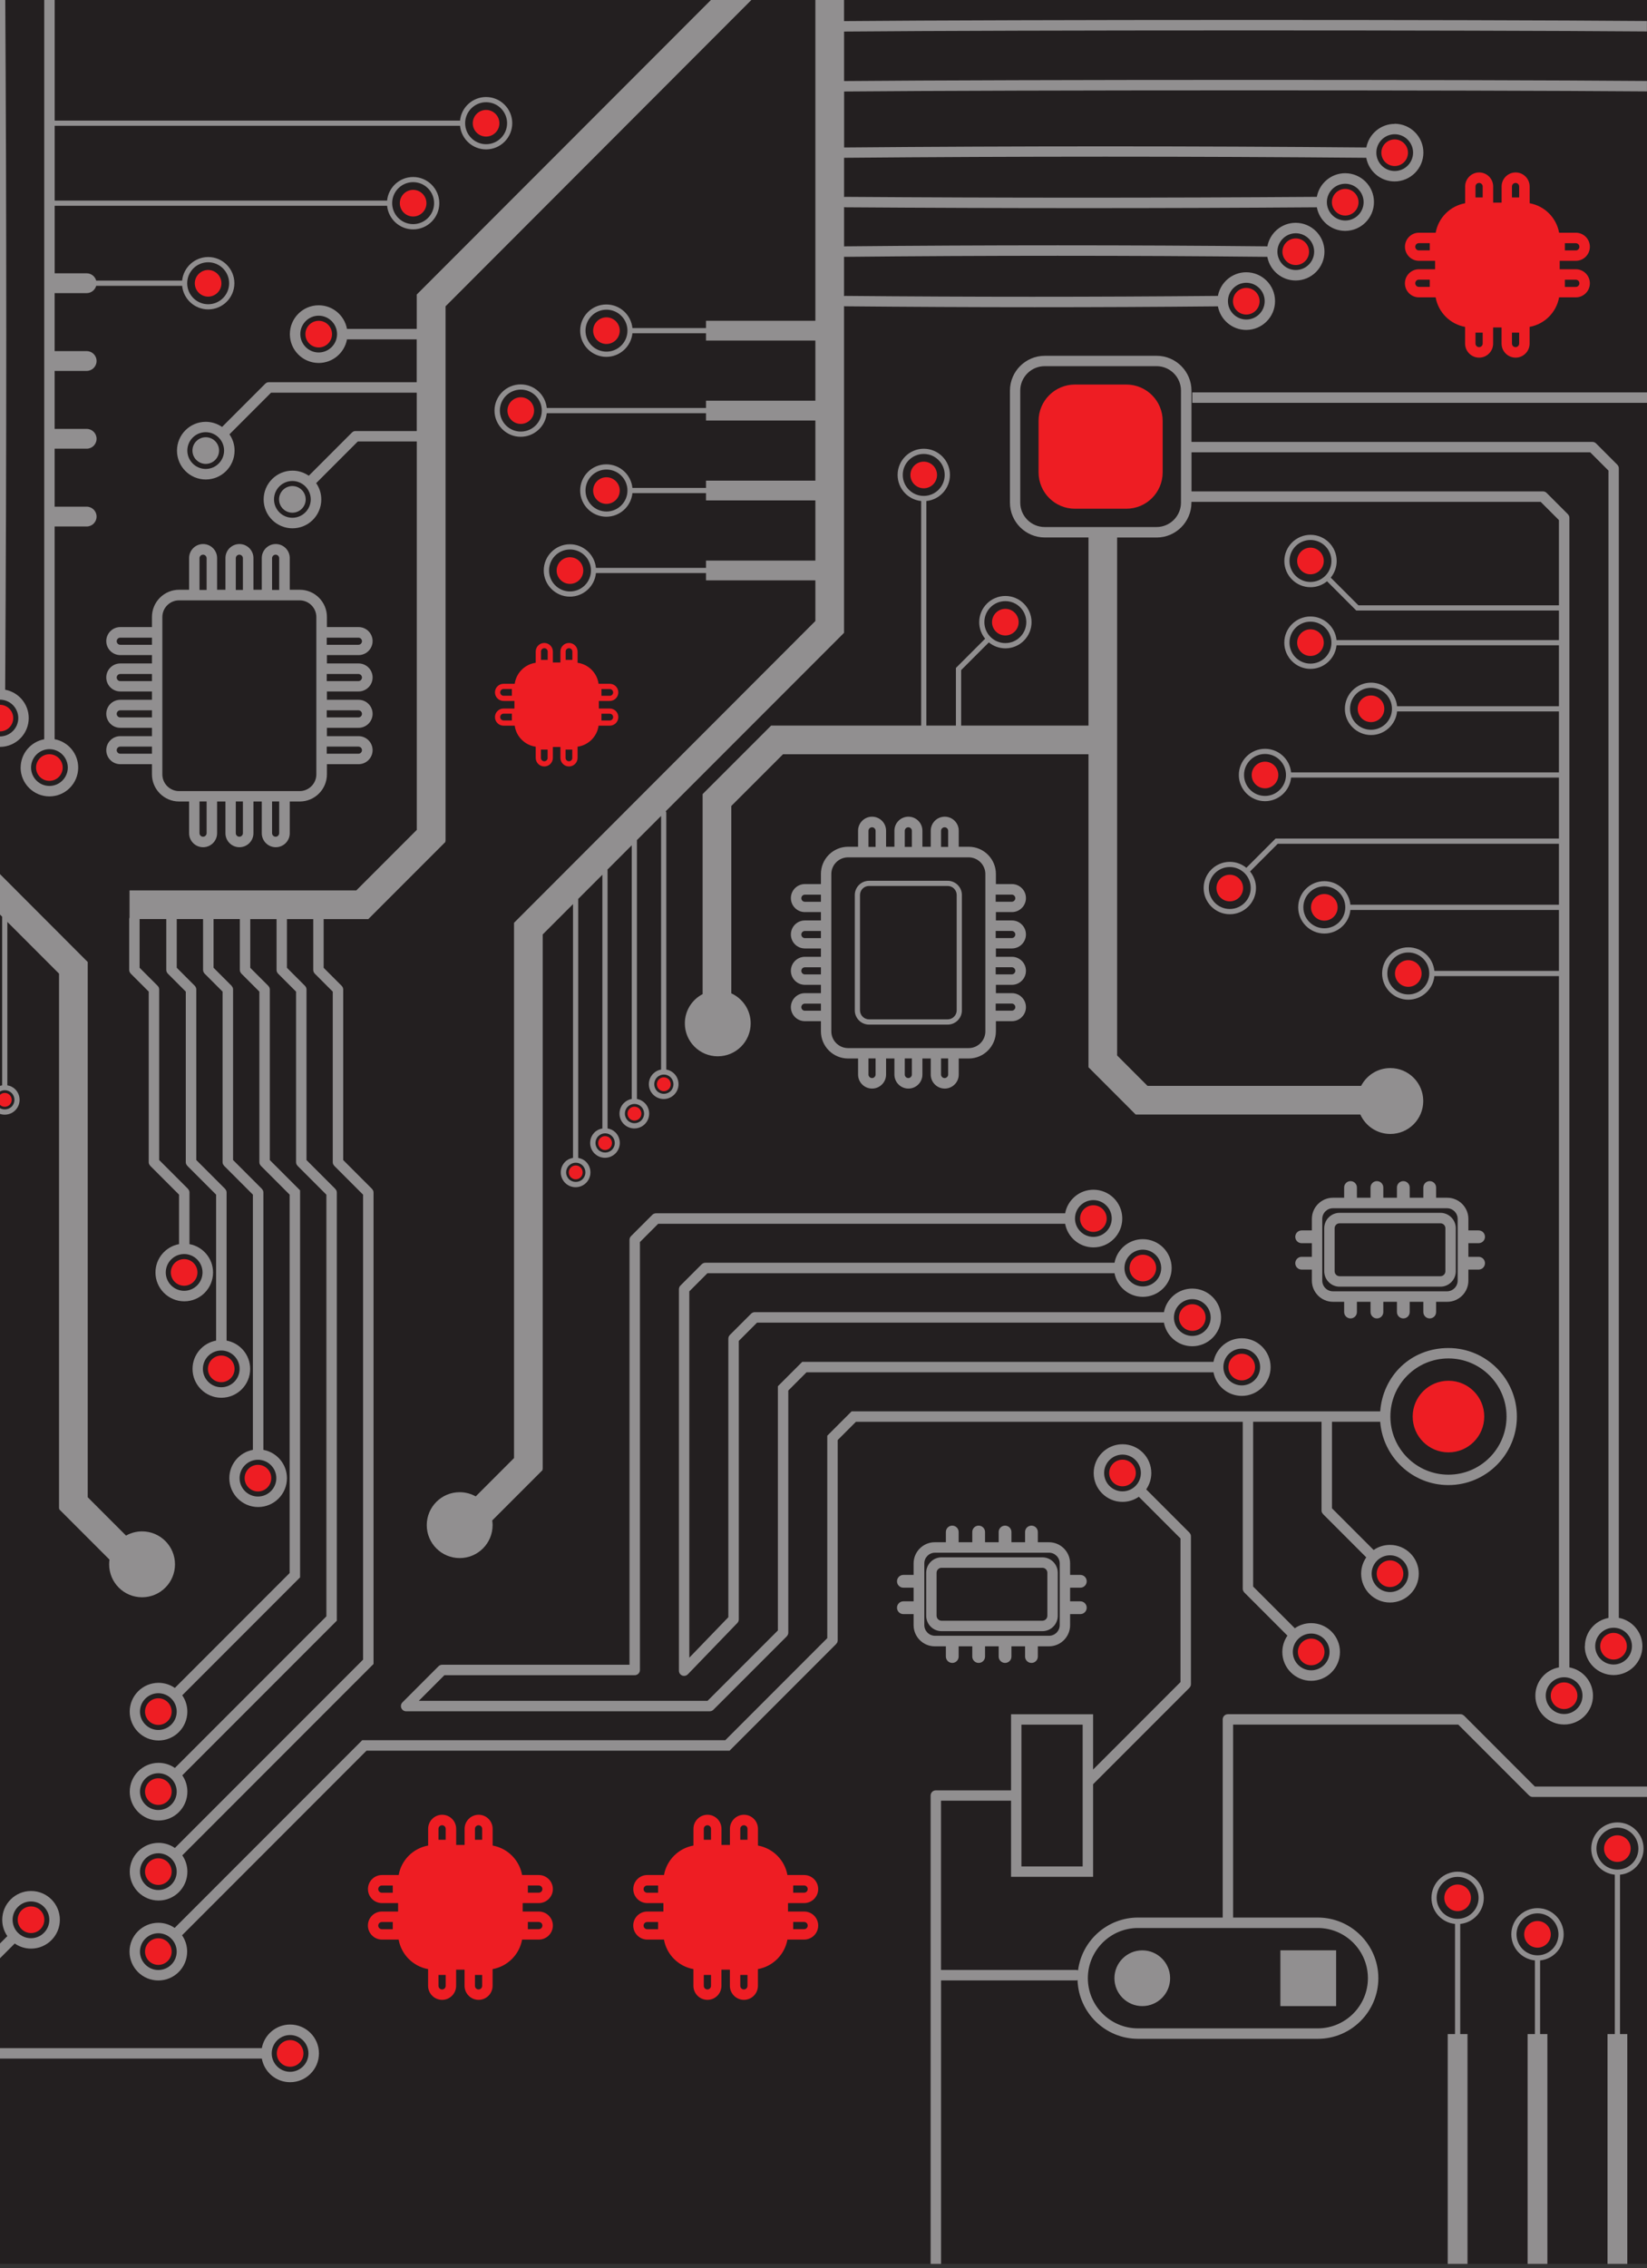 <svg width="250" height="344" viewBox="0 0 250 344" fill="none" xmlns="http://www.w3.org/2000/svg">
<rect x="0" y="0" width="250" height="344" fill="#333333" stroke="none"/>
<g clip-path="url(#clip0_8_2592)">
<g clip-path="url(#clip1_8_2592)">
<rect width="346" height="346" transform="translate(-96 -2.625)" fill="#231F20"/>
<path d="M203.338 195.156H218.645C219.932 195.156 220.977 194.111 220.977 192.817V186.298C220.977 185.011 219.932 183.959 218.645 183.959H203.338C202.051 183.959 201.006 185.004 201.006 186.298V192.817C201.006 194.104 202.051 195.156 203.338 195.156ZM202.584 186.298C202.584 185.883 202.923 185.544 203.338 185.544H218.645C219.06 185.544 219.399 185.883 219.399 186.298V192.817C219.399 193.232 219.06 193.571 218.645 193.571H203.338C202.923 193.571 202.584 193.232 202.584 192.817V186.298Z" fill="white" fill-opacity="0.5"/>
<path d="M197.58 190.63C197.047 190.63 196.611 191.059 196.611 191.599C196.611 192.138 197.04 192.567 197.58 192.567H199.13V194.242C199.13 196.013 200.57 197.453 202.341 197.453H204.03V199.003C204.03 199.536 204.459 199.972 204.998 199.972C205.538 199.972 205.967 199.543 205.967 199.003V197.453H208.036V199.003C208.036 199.536 208.465 199.972 209.005 199.972C209.545 199.972 209.974 199.543 209.974 199.003V197.453H212.043V199.003C212.043 199.536 212.472 199.972 213.012 199.972C213.551 199.972 213.981 199.543 213.981 199.003V197.453H216.05V199.003C216.05 199.536 216.479 199.972 217.018 199.972C217.558 199.972 217.987 199.543 217.987 199.003V197.453H219.676C221.447 197.453 222.887 196.013 222.887 194.242V192.567H224.437C224.969 192.567 225.405 192.138 225.405 191.599C225.405 191.059 224.976 190.63 224.437 190.63H222.887V188.561H224.437C224.969 188.561 225.405 188.132 225.405 187.592C225.405 187.052 224.976 186.623 224.437 186.623H222.887V184.879C222.887 183.108 221.447 181.668 219.676 181.668H217.987V180.118C217.987 179.585 217.558 179.149 217.018 179.149C216.479 179.149 216.05 179.578 216.05 180.118V181.668H213.981V180.118C213.981 179.585 213.551 179.149 213.012 179.149C212.472 179.149 212.043 179.578 212.043 180.118V181.668H209.974V180.118C209.974 179.585 209.545 179.149 209.005 179.149C208.465 179.149 208.036 179.578 208.036 180.118V181.668H205.967V180.118C205.967 179.585 205.538 179.149 204.998 179.149C204.459 179.149 204.03 179.578 204.03 180.118V181.668H202.341C200.57 181.668 199.13 183.108 199.13 184.879V186.623H197.58C197.047 186.623 196.611 187.052 196.611 187.592C196.611 188.132 197.04 188.561 197.58 188.561H199.13V190.63H197.58ZM200.708 184.886C200.708 183.986 201.435 183.26 202.334 183.26H219.634C220.534 183.26 221.26 183.993 221.26 184.886V194.235C221.26 195.135 220.527 195.861 219.634 195.861H202.334C201.435 195.861 200.708 195.135 200.708 194.235V184.886Z" fill="white" fill-opacity="0.5"/>
<path d="M158.227 236.212H142.92C141.633 236.212 140.588 237.257 140.588 238.551V245.07C140.588 246.357 141.633 247.408 142.92 247.408H158.227C159.514 247.408 160.559 246.364 160.559 245.07V238.551C160.559 237.264 159.514 236.212 158.227 236.212ZM158.981 245.07C158.981 245.485 158.642 245.824 158.227 245.824H142.92C142.505 245.824 142.166 245.485 142.166 245.07V238.551C142.166 238.136 142.505 237.797 142.92 237.797H158.227C158.642 237.797 158.981 238.136 158.981 238.551V245.07Z" fill="white" fill-opacity="0.5"/>
<path d="M163.984 240.814C164.516 240.814 164.952 240.385 164.952 239.845C164.952 239.305 164.523 238.876 163.984 238.876H162.433V237.132C162.433 235.361 160.994 233.921 159.223 233.921H157.534V232.371C157.534 231.838 157.105 231.402 156.565 231.402C156.026 231.402 155.596 231.831 155.596 232.371V233.921H153.527V232.371C153.527 231.838 153.098 231.402 152.559 231.402C152.019 231.402 151.59 231.831 151.59 232.371V233.921H149.521V232.371C149.521 231.838 149.092 231.402 148.552 231.402C148.012 231.402 147.583 231.831 147.583 232.371V233.921H145.514V232.371C145.514 231.838 145.085 231.402 144.545 231.402C144.005 231.402 143.576 231.831 143.576 232.371V233.921H141.888C140.116 233.921 138.677 235.361 138.677 237.132V238.876H137.127C136.594 238.876 136.158 239.305 136.158 239.845C136.158 240.385 136.587 240.814 137.127 240.814H138.677V242.883H137.127C136.594 242.883 136.158 243.312 136.158 243.851C136.158 244.391 136.587 244.82 137.127 244.82H138.677V246.495C138.677 248.266 140.116 249.706 141.888 249.706H143.576V251.256C143.576 251.789 144.005 252.225 144.545 252.225C145.085 252.225 145.514 251.796 145.514 251.256V249.706H147.583V251.256C147.583 251.789 148.012 252.225 148.552 252.225C149.092 252.225 149.521 251.796 149.521 251.256V249.706H151.59V251.256C151.59 251.789 152.019 252.225 152.559 252.225C153.098 252.225 153.527 251.796 153.527 251.256V249.706H155.596V251.256C155.596 251.789 156.026 252.225 156.565 252.225C157.105 252.225 157.534 251.796 157.534 251.256V249.706H159.223C160.994 249.706 162.433 248.266 162.433 246.495V244.82H163.984C164.516 244.82 164.952 244.391 164.952 243.851C164.952 243.312 164.523 242.883 163.984 242.883H162.433V240.814H163.984ZM160.856 246.481C160.856 247.381 160.129 248.107 159.229 248.107H141.929C141.03 248.107 140.303 247.381 140.303 246.481V237.132C140.303 236.233 141.03 235.506 141.929 235.506H159.229C160.129 235.506 160.856 236.239 160.856 237.132V246.481Z" fill="white" fill-opacity="0.5"/>
<path d="M27.95 195.017C29.066 195.017 29.971 194.112 29.971 192.996C29.971 191.88 29.066 190.976 27.95 190.976C26.834 190.976 25.93 191.88 25.93 192.996C25.93 194.112 26.834 195.017 27.95 195.017Z" fill="#EE1D23"/>
<path d="M31.562 207.625C31.562 208.739 32.469 209.646 33.583 209.646C34.697 209.646 35.604 208.739 35.604 207.625C35.604 206.511 34.697 205.604 33.583 205.604C32.469 205.604 31.562 206.511 31.562 207.625Z" fill="#EE1D23"/>
<path d="M39.155 226.22C40.271 226.22 41.176 225.315 41.176 224.199C41.176 223.083 40.271 222.178 39.155 222.178C38.039 222.178 37.135 223.083 37.135 224.199C37.135 225.315 38.039 226.22 39.155 226.22Z" fill="#EE1D23"/>
<path d="M24.034 257.588C22.92 257.588 22.014 258.494 22.014 259.609C22.014 260.723 22.92 261.629 24.034 261.629C25.148 261.629 26.055 260.723 26.055 259.609C26.055 258.494 25.148 257.588 24.034 257.588Z" fill="#EE1D23"/>
<path d="M24.034 269.719C22.92 269.719 22.014 270.625 22.014 271.739C22.014 272.854 22.92 273.76 24.034 273.76C25.148 273.76 26.055 272.854 26.055 271.739C26.055 270.625 25.148 269.719 24.034 269.719Z" fill="#EE1D23"/>
<path d="M24.034 281.856C22.92 281.856 22.014 282.763 22.014 283.877C22.014 284.991 22.92 285.898 24.034 285.898C25.148 285.898 26.055 284.991 26.055 283.877C26.055 282.763 25.148 281.856 24.034 281.856Z" fill="#EE1D23"/>
<path d="M24.034 293.987C22.92 293.987 22.014 294.893 22.014 296.007C22.014 297.122 22.92 298.028 24.034 298.028C25.148 298.028 26.055 297.122 26.055 296.007C26.055 294.893 25.148 293.987 24.034 293.987Z" fill="#EE1D23"/>
<path d="M100.015 165.199C100.423 165.607 101.088 165.607 101.503 165.199C101.918 164.791 101.911 164.126 101.503 163.711C101.095 163.303 100.43 163.303 100.015 163.711C99.607 164.119 99.607 164.784 100.015 165.199Z" fill="#EE1D23"/>
<path d="M95.56 169.656C95.968 170.064 96.633 170.064 97.048 169.656C97.463 169.247 97.456 168.583 97.048 168.168C96.64 167.752 95.975 167.759 95.56 168.168C95.152 168.576 95.152 169.24 95.56 169.656Z" fill="#EE1D23"/>
<path d="M91.103 172.631C90.695 173.039 90.695 173.704 91.103 174.119C91.511 174.534 92.176 174.527 92.591 174.119C92.999 173.71 92.999 173.046 92.591 172.631C92.183 172.223 91.518 172.223 91.103 172.631Z" fill="#EE1D23"/>
<path d="M86.646 177.08C86.238 177.489 86.238 178.153 86.646 178.568C87.054 178.976 87.719 178.976 88.134 178.568C88.549 178.16 88.542 177.495 88.134 177.08C87.726 176.665 87.061 176.672 86.646 177.08Z" fill="#EE1D23"/>
<path d="M188.482 209.369C189.596 209.369 190.502 208.463 190.502 207.349C190.502 206.235 189.596 205.328 188.482 205.328C187.367 205.328 186.461 206.235 186.461 207.349C186.461 208.463 187.367 209.369 188.482 209.369Z" fill="#EE1D23"/>
<path d="M180.98 201.861C182.094 201.861 183 200.955 183 199.84C183 198.726 182.094 197.82 180.98 197.82C179.866 197.82 178.959 198.726 178.959 199.84C178.959 200.955 179.866 201.861 180.98 201.861Z" fill="#EE1D23"/>
<path d="M173.472 194.353C174.588 194.353 175.492 193.448 175.492 192.332C175.492 191.216 174.588 190.312 173.472 190.312C172.356 190.312 171.451 191.216 171.451 192.332C171.451 193.448 172.356 194.353 173.472 194.353Z" fill="#EE1D23"/>
<path d="M107.407 193.121H169.175C169.549 195.155 171.327 196.699 173.473 196.699C175.881 196.699 177.846 194.74 177.846 192.325C177.846 189.91 175.888 187.952 173.473 187.952C171.334 187.952 169.549 189.495 169.175 191.529H107.075C106.868 191.529 106.667 191.612 106.515 191.758L103.283 194.989C103.138 195.135 103.055 195.342 103.055 195.55V253.401C103.055 253.726 103.248 254.01 103.546 254.135C103.643 254.176 103.74 254.19 103.844 254.19C104.051 254.19 104.259 254.107 104.411 253.948L111.919 246.17C112.065 246.024 112.141 245.824 112.141 245.623V203.383L114.909 200.615H176.677C177.05 202.65 178.829 204.193 180.974 204.193C183.382 204.193 185.347 202.235 185.347 199.819C185.347 197.404 183.389 195.446 180.974 195.446C178.836 195.446 177.05 196.989 176.677 199.024H114.576C114.369 199.024 114.168 199.107 114.016 199.252L110.784 202.484C110.639 202.629 110.556 202.837 110.556 203.044V245.291L104.632 251.429V195.868L107.4 193.1L107.407 193.121ZM173.473 189.543C175.009 189.543 176.261 190.796 176.261 192.332C176.261 193.868 175.009 195.121 173.473 195.121C171.936 195.121 170.684 193.868 170.684 192.332C170.684 190.796 171.936 189.543 173.473 189.543ZM180.981 197.051C182.517 197.051 183.77 198.304 183.77 199.84C183.77 201.376 182.517 202.629 180.981 202.629C179.445 202.629 178.192 201.376 178.192 199.84C178.192 198.304 179.445 197.051 180.981 197.051Z" fill="white" fill-opacity="0.5"/>
<path d="M165.964 186.851C167.078 186.851 167.985 185.945 167.985 184.831C167.985 183.717 167.078 182.81 165.964 182.81C164.85 182.81 163.943 183.717 163.943 184.831C163.943 185.945 164.85 186.851 165.964 186.851Z" fill="#EE1D23"/>
<path d="M99.012 184.264L95.781 187.495C95.635 187.641 95.552 187.848 95.552 188.056V252.502H67.125C66.917 252.502 66.716 252.585 66.564 252.73L61.091 258.204C60.862 258.432 60.8 258.771 60.918 259.069C61.042 259.366 61.326 259.56 61.651 259.56H107.724C107.932 259.56 108.133 259.477 108.285 259.332L119.426 248.191C119.426 248.191 119.454 248.142 119.475 248.114C119.523 248.059 119.565 248.004 119.592 247.935C119.634 247.838 119.655 247.734 119.655 247.63V210.913L122.423 208.145H184.197C184.571 210.179 186.349 211.722 188.495 211.722C190.903 211.722 192.868 209.764 192.868 207.356C192.868 204.947 190.91 202.982 188.495 202.982C186.356 202.982 184.571 204.525 184.197 206.56H121.772L118.077 210.255V247.298L107.399 257.975H63.568L67.457 254.086H96.348C96.784 254.086 97.137 253.733 97.137 253.298V188.388L99.905 185.62H161.68C162.053 187.654 163.832 189.198 165.977 189.198C168.385 189.198 170.35 187.239 170.35 184.824C170.35 182.409 168.392 180.451 165.977 180.451C163.839 180.451 162.053 181.994 161.68 184.028H99.58C99.372 184.028 99.171 184.111 99.019 184.257L99.012 184.264ZM188.488 204.553C190.024 204.553 191.277 205.806 191.277 207.342C191.277 208.878 190.024 210.131 188.488 210.131C186.952 210.131 185.699 208.878 185.699 207.342C185.699 205.806 186.952 204.553 188.488 204.553ZM165.963 182.028C167.499 182.028 168.752 183.281 168.752 184.817C168.752 186.353 167.499 187.606 165.963 187.606C164.427 187.606 163.174 186.353 163.174 184.817C163.174 183.281 164.427 182.028 165.963 182.028Z" fill="white" fill-opacity="0.5"/>
<path d="M211.698 25.186C212.812 25.186 213.719 24.28 213.719 23.166C213.719 22.052 212.812 21.145 211.698 21.145C210.584 21.145 209.678 22.052 209.678 23.166C209.678 24.28 210.584 25.186 211.698 25.186Z" fill="#EE1D23"/>
<path d="M204.191 32.695C205.305 32.695 206.211 31.788 206.211 30.674C206.211 29.56 205.305 28.653 204.191 28.653C203.076 28.653 202.17 29.56 202.17 30.674C202.17 31.788 203.076 32.695 204.191 32.695Z" fill="#EE1D23"/>
<path d="M196.681 40.203C197.795 40.203 198.701 39.296 198.701 38.182C198.701 37.068 197.795 36.162 196.681 36.162C195.567 36.162 194.66 37.068 194.66 38.182C194.66 39.296 195.567 40.203 196.681 40.203Z" fill="#EE1D23"/>
<path d="M189.173 47.711C190.287 47.711 191.194 46.805 191.194 45.691C191.194 44.576 190.287 43.67 189.173 43.67C188.059 43.67 187.152 44.576 187.152 45.691C187.152 46.805 188.059 47.711 189.173 47.711Z" fill="#EE1D23"/>
<path d="M173.388 304.277C175.727 304.277 177.616 302.381 177.616 300.049C177.616 297.717 175.72 295.821 173.388 295.821C171.056 295.821 169.16 297.717 169.16 300.049C169.16 302.381 171.056 304.277 173.388 304.277Z" fill="white" fill-opacity="0.5"/>
<path d="M202.813 295.814H194.35V304.277H202.813V295.814Z" fill="white" fill-opacity="0.5"/>
<path d="M163.348 300.381C163.425 300.381 163.494 300.36 163.563 300.339C163.722 305.273 167.77 309.239 172.739 309.239H200.024C205.097 309.239 209.221 305.114 209.221 300.042C209.221 294.97 205.097 290.845 200.024 290.845H187.174V261.581H221.352L232.092 272.32C232.092 272.32 232.14 272.348 232.161 272.369C232.216 272.417 232.279 272.466 232.348 272.493C232.445 272.535 232.548 272.556 232.652 272.556H250.001V270.971H232.977L222.238 260.231C222.238 260.231 222.189 260.203 222.168 260.19C222.106 260.141 222.051 260.093 221.982 260.065C221.885 260.024 221.781 260.003 221.677 260.003H186.385C185.949 260.003 185.596 260.356 185.596 260.792V290.845H172.746C168.082 290.845 164.22 294.34 163.639 298.852C163.549 298.817 163.459 298.796 163.355 298.796H142.838V273.123H153.467V284.666H165.923V270.625L180.538 256.01C180.538 256.01 180.572 255.955 180.593 255.927C180.635 255.872 180.683 255.816 180.711 255.754C180.752 255.657 180.773 255.553 180.773 255.449V233.015C180.773 232.911 180.752 232.807 180.711 232.71C180.683 232.641 180.635 232.593 180.593 232.537C180.572 232.51 180.565 232.482 180.538 232.454L173.984 225.901C174.469 225.195 174.759 224.344 174.759 223.424C174.759 221.015 172.801 219.057 170.386 219.057C167.971 219.057 166.013 221.015 166.013 223.424C166.013 225.832 167.971 227.797 170.386 227.797C171.306 227.797 172.158 227.513 172.863 227.022L179.188 233.347V255.131L165.923 268.397V260.01H153.467V271.552H142.049C141.613 271.552 141.26 271.905 141.26 272.341V343.375H142.844V300.381H163.362H163.348ZM172.739 292.43H200.024C204.225 292.43 207.636 295.848 207.636 300.042C207.636 304.235 204.218 307.654 200.024 307.654H172.739C168.538 307.654 165.127 304.235 165.127 300.042C165.127 295.848 168.545 292.43 172.739 292.43ZM167.597 223.417C167.597 221.88 168.85 220.628 170.386 220.628C171.922 220.628 173.175 221.88 173.175 223.417C173.175 224.953 171.922 226.205 170.386 226.205C168.85 226.205 167.597 224.953 167.597 223.417ZM155.044 261.587H164.338V270.3V283.095H155.044V261.587Z" fill="white" fill-opacity="0.5"/>
<path d="M219.864 220.289C222.864 220.289 225.296 217.857 225.296 214.857C225.296 211.857 222.864 209.425 219.864 209.425C216.864 209.425 214.432 211.857 214.432 214.857C214.432 217.857 216.864 220.289 219.864 220.289Z" fill="#EE1D23"/>
<path d="M210.991 240.717C212.105 240.717 213.012 239.81 213.012 238.696C213.012 237.582 212.105 236.675 210.991 236.675C209.877 236.675 208.971 237.582 208.971 238.696C208.971 239.81 209.877 240.717 210.991 240.717Z" fill="#EE1D23"/>
<path d="M202.189 215.646H209.503C209.912 221.009 214.396 225.251 219.856 225.251C225.586 225.251 230.25 220.586 230.25 214.857C230.25 209.127 225.586 204.463 219.856 204.463C214.126 204.463 209.905 208.705 209.503 214.068H129.266L125.571 217.763V248.467L110.091 263.947H54.98L26.511 292.416C25.805 291.932 24.954 291.641 24.034 291.641C21.625 291.641 19.66 293.599 19.66 296.014C19.66 298.43 21.619 300.388 24.034 300.388C26.449 300.388 28.407 298.43 28.407 296.014C28.407 295.094 28.123 294.243 27.632 293.537L55.637 265.532H110.748L126.92 249.36C126.92 249.36 126.955 249.304 126.976 249.277C127.017 249.221 127.065 249.166 127.093 249.104C127.135 249.007 127.155 248.903 127.155 248.799V218.421L129.923 215.653H188.64V240.973C188.64 241.077 188.66 241.18 188.702 241.277C188.73 241.34 188.771 241.395 188.813 241.45C188.833 241.478 188.84 241.513 188.868 241.533L195.421 248.087C194.937 248.792 194.646 249.644 194.646 250.564C194.646 252.972 196.605 254.937 199.02 254.937C201.435 254.937 203.393 252.979 203.393 250.564C203.393 248.149 201.435 246.19 199.02 246.19C198.099 246.19 197.248 246.474 196.542 246.966L190.217 240.641V215.646H200.597V229.098C200.597 229.202 200.618 229.306 200.66 229.403C200.687 229.465 200.736 229.52 200.777 229.576C200.798 229.603 200.805 229.631 200.833 229.659L207.386 236.212C206.902 236.918 206.611 237.769 206.611 238.689C206.611 241.097 208.569 243.063 210.984 243.063C213.399 243.063 215.358 241.104 215.358 238.689C215.358 236.274 213.399 234.323 210.984 234.323C210.064 234.323 209.213 234.606 208.507 235.098L202.182 228.773V215.646H202.189ZM24.034 298.803C22.497 298.803 21.245 297.551 21.245 296.014C21.245 294.478 22.497 293.226 24.034 293.226C25.57 293.226 26.822 294.478 26.822 296.014C26.822 297.551 25.57 298.803 24.034 298.803ZM201.815 250.557C201.815 252.093 200.563 253.346 199.027 253.346C197.49 253.346 196.238 252.093 196.238 250.557C196.238 249.021 197.49 247.768 199.027 247.768C200.563 247.768 201.815 249.021 201.815 250.557ZM219.863 206.041C224.721 206.041 228.679 209.992 228.679 214.857C228.679 219.721 224.727 223.673 219.863 223.673C214.998 223.673 211.047 219.721 211.047 214.857C211.047 209.992 214.998 206.041 219.863 206.041ZM213.78 238.689C213.78 240.225 212.527 241.478 210.991 241.478C209.455 241.478 208.202 240.225 208.202 238.689C208.202 237.153 209.455 235.9 210.991 235.9C212.527 235.9 213.78 237.153 213.78 238.689Z" fill="white" fill-opacity="0.5"/>
<path d="M199.026 252.578C200.141 252.578 201.047 251.671 201.047 250.557C201.047 249.443 200.141 248.537 199.026 248.537C197.912 248.537 197.006 249.443 197.006 250.557C197.006 251.671 197.912 252.578 199.026 252.578Z" fill="#EE1D23"/>
<path d="M170.386 221.396C169.272 221.396 168.365 222.303 168.365 223.417C168.365 224.531 169.272 225.437 170.386 225.437C171.5 225.437 172.407 224.531 172.407 223.417C172.407 222.303 171.5 221.396 170.386 221.396Z" fill="#EE1D23"/>
<path d="M31.232 66.319C30.117 66.319 29.211 67.225 29.211 68.34C29.211 69.454 30.117 70.36 31.232 70.36C32.346 70.36 33.252 69.454 33.252 68.34C33.252 67.225 32.346 66.319 31.232 66.319Z" fill="white" fill-opacity="0.5"/>
<path d="M48.378 52.7C49.494 52.7 50.399 51.796 50.399 50.68C50.399 49.564 49.494 48.659 48.378 48.659C47.262 48.659 46.357 49.564 46.357 50.68C46.357 51.796 47.262 52.7 48.378 52.7Z" fill="#EE1D23"/>
<path d="M44.38 77.764C45.496 77.764 46.401 76.86 46.401 75.744C46.401 74.628 45.496 73.723 44.38 73.723C43.264 73.723 42.359 74.628 42.359 75.744C42.359 76.86 43.264 77.764 44.38 77.764Z" fill="white" fill-opacity="0.5"/>
<path d="M-0.019 167.566C0.389 167.974 1.053 167.974 1.468 167.566C1.877 167.157 1.877 166.493 1.468 166.078C1.06 165.669 0.396 165.669 -0.019 166.078C-0.435 166.486 -0.428 167.15 -0.019 167.566Z" fill="#EE1D23"/>
<path d="M-12.752 125.969C-12.918 126.018 -13.043 126.163 -13.043 126.343V139.346C-13.485 139.422 -13.914 139.623 -14.24 139.948C-15.118 140.827 -15.118 142.259 -14.24 143.138C-13.811 143.567 -13.25 143.795 -12.648 143.795C-12.046 143.795 -11.479 143.56 -11.056 143.138C-10.178 142.259 -10.178 140.827 -11.056 139.948C-11.389 139.616 -11.811 139.422 -12.254 139.346V126.468L-8.565 130.156C-8.579 130.191 -8.586 130.232 -8.586 130.274V143.795C-9.029 143.871 -9.458 144.072 -9.783 144.397C-10.662 145.276 -10.662 146.709 -9.783 147.587C-9.354 148.016 -8.794 148.245 -8.192 148.245C-7.59 148.245 -7.022 148.01 -6.6 147.587C-5.721 146.709 -5.721 145.276 -6.6 144.397C-6.932 144.065 -7.354 143.871 -7.797 143.795V130.917L-3.963 134.751C-4.06 134.82 -4.13 134.931 -4.13 135.062V148.252C-4.572 148.328 -5.001 148.529 -5.327 148.854C-6.206 149.733 -6.206 151.165 -5.327 152.044C-4.898 152.473 -4.337 152.701 -3.735 152.701C-3.133 152.701 -2.566 152.466 -2.144 152.044C-1.265 151.165 -1.265 149.733 -2.144 148.854C-2.476 148.522 -2.898 148.328 -3.341 148.252V135.374L0.327 139.041V164.618C-0.116 164.694 -0.545 164.894 -0.87 165.22C-1.749 166.098 -1.749 167.531 -0.87 168.41C-0.441 168.839 0.119 169.067 0.721 169.067C1.323 169.067 1.891 168.832 2.313 168.41C3.192 167.531 3.192 166.098 2.313 165.22C1.981 164.887 1.559 164.694 1.116 164.618V139.83L8.963 147.677V228.807H9.053L8.963 228.897L16.623 236.558C16.589 236.793 16.568 237.028 16.568 237.271C16.568 240.032 18.803 242.267 21.564 242.267C24.326 242.267 26.561 240.032 26.561 237.271C26.561 234.51 24.326 232.274 21.564 232.274C20.679 232.274 19.848 232.51 19.129 232.911L13.316 227.098V145.913L-16.364 116.205V-2.625H-20.717V118.011L-12.759 125.969H-12.752ZM-11.61 142.577C-12.164 143.131 -13.126 143.131 -13.679 142.577C-14.247 142.01 -14.247 141.076 -13.679 140.508C-13.402 140.231 -13.036 140.079 -12.641 140.079C-12.247 140.079 -11.88 140.231 -11.603 140.508C-11.036 141.083 -11.036 142.01 -11.603 142.577H-11.61ZM-7.154 147.034C-7.707 147.587 -8.669 147.587 -9.223 147.034C-9.79 146.466 -9.79 145.532 -9.223 144.965C-8.946 144.688 -8.579 144.536 -8.185 144.536C-7.79 144.536 -7.423 144.688 -7.147 144.965C-6.579 145.539 -6.579 146.466 -7.147 147.034H-7.154ZM-2.697 151.49C-3.251 152.044 -4.213 152.044 -4.766 151.49C-5.334 150.923 -5.334 149.989 -4.766 149.421C-4.489 149.144 -4.123 148.992 -3.728 148.992C-3.334 148.992 -2.967 149.144 -2.69 149.421C-2.123 149.996 -2.123 150.923 -2.69 151.49H-2.697ZM1.759 167.856C1.206 168.41 0.244 168.41 -0.31 167.856C-0.877 167.282 -0.877 166.354 -0.31 165.787C-0.033 165.51 0.334 165.358 0.728 165.358C1.123 165.358 1.489 165.51 1.766 165.787C2.334 166.354 2.334 167.289 1.766 167.856H1.759Z" fill="white" fill-opacity="0.5"/>
<path d="M63.251 49.884H52.725C52.725 49.884 52.691 49.891 52.67 49.898C52.303 47.856 50.518 46.306 48.373 46.306C45.965 46.306 43.999 48.265 43.999 50.68C43.999 53.095 45.958 55.053 48.373 55.053C50.518 55.053 52.303 53.503 52.67 51.462C52.691 51.462 52.705 51.476 52.725 51.476H63.251V57.973H40.816C40.816 57.973 40.802 57.973 40.795 57.973C40.699 57.973 40.609 57.994 40.519 58.029C40.429 58.063 40.352 58.119 40.283 58.188C40.283 58.188 40.27 58.195 40.263 58.202L33.709 64.755C33.004 64.271 32.152 63.98 31.232 63.98C28.824 63.98 26.865 65.938 26.865 68.353C26.865 70.769 28.824 72.727 31.232 72.727C33.64 72.727 35.605 70.769 35.605 68.353C35.605 67.433 35.322 66.582 34.83 65.876L41.148 59.558H63.258V65.378H53.978C53.978 65.378 53.964 65.378 53.957 65.378C53.86 65.378 53.77 65.399 53.68 65.433C53.59 65.468 53.514 65.523 53.445 65.592C53.445 65.592 53.431 65.599 53.424 65.606L46.871 72.159C46.165 71.675 45.314 71.384 44.394 71.384C41.986 71.384 40.02 73.343 40.02 75.758C40.02 78.173 41.979 80.131 44.394 80.131C46.809 80.131 48.767 78.173 48.767 75.758C48.767 74.838 48.483 73.986 47.992 73.281L54.31 66.963H63.265V125.872L54.082 135.055H19.662V139.159C19.634 139.235 19.613 139.318 19.613 139.401V147.11C19.613 147.214 19.634 147.318 19.676 147.414C19.71 147.497 19.759 147.567 19.814 147.629C19.828 147.643 19.828 147.657 19.842 147.67L22.575 150.404V176.271C22.575 176.375 22.596 176.478 22.637 176.575C22.665 176.638 22.713 176.693 22.755 176.748C22.776 176.776 22.783 176.804 22.81 176.831L27.177 181.198V188.706C25.142 189.08 23.599 190.858 23.599 193.003C23.599 195.412 25.558 197.377 27.973 197.377C30.388 197.377 32.339 195.418 32.339 193.003C32.339 190.865 30.796 189.08 28.762 188.706V180.873C28.762 180.769 28.741 180.665 28.699 180.568C28.672 180.499 28.623 180.451 28.582 180.395C28.561 180.367 28.554 180.34 28.526 180.312L24.16 175.946V150.079C24.16 149.975 24.139 149.871 24.097 149.774C24.063 149.691 24.014 149.622 23.952 149.56C23.938 149.546 23.938 149.532 23.924 149.518L21.191 146.785V139.401H25.239V147.11C25.239 147.214 25.26 147.318 25.302 147.414C25.336 147.497 25.385 147.567 25.44 147.629C25.454 147.643 25.454 147.657 25.468 147.67L28.201 150.404V176.271C28.201 176.375 28.222 176.478 28.263 176.575C28.291 176.638 28.339 176.693 28.381 176.748C28.402 176.776 28.409 176.804 28.436 176.831L32.803 181.198V203.335C30.768 203.709 29.225 205.487 29.225 207.632C29.225 210.04 31.183 212.006 33.599 212.006C36.014 212.006 37.972 210.047 37.972 207.632C37.972 205.494 36.429 203.709 34.394 203.335V180.873C34.394 180.769 34.374 180.665 34.332 180.568C34.304 180.499 34.256 180.451 34.215 180.395C34.194 180.367 34.187 180.34 34.159 180.312L29.793 175.946V150.079C29.793 149.975 29.772 149.871 29.73 149.774C29.73 149.774 29.73 149.774 29.73 149.767C29.73 149.753 29.716 149.746 29.71 149.74C29.675 149.657 29.627 149.58 29.564 149.518L26.831 146.785V139.401H30.824V147.11C30.824 147.214 30.844 147.318 30.886 147.414C30.921 147.497 30.969 147.567 31.024 147.629C31.038 147.643 31.038 147.657 31.052 147.67L33.785 150.404V176.271C33.785 176.375 33.806 176.478 33.848 176.575C33.875 176.638 33.924 176.693 33.965 176.748C33.986 176.776 33.993 176.804 34.021 176.831L38.387 181.198V219.908C36.353 220.282 34.81 222.06 34.81 224.206C34.81 226.614 36.768 228.579 39.183 228.579C41.598 228.579 43.556 226.621 43.556 224.206C43.556 222.067 42.013 220.282 39.979 219.908V180.873C39.979 180.769 39.958 180.665 39.917 180.568C39.889 180.499 39.84 180.451 39.799 180.395C39.778 180.367 39.771 180.34 39.744 180.312L35.377 175.946V150.079C35.377 149.975 35.356 149.871 35.315 149.774C35.287 149.719 35.246 149.67 35.211 149.615C35.19 149.58 35.176 149.546 35.149 149.518L32.415 146.785V139.401H36.408V147.11C36.408 147.214 36.429 147.318 36.47 147.414C36.505 147.497 36.553 147.567 36.609 147.629C36.623 147.643 36.623 147.657 36.636 147.67L39.37 150.404V176.271C39.37 176.375 39.391 176.478 39.432 176.575C39.46 176.645 39.508 176.7 39.55 176.755C39.571 176.783 39.578 176.811 39.598 176.831L43.965 181.198V238.592L26.54 256.017C25.834 255.533 24.983 255.242 24.063 255.242C21.655 255.242 19.689 257.2 19.689 259.615C19.689 262.03 21.648 263.989 24.063 263.989C26.478 263.989 28.436 262.03 28.436 259.615C28.436 258.695 28.153 257.844 27.661 257.138L45.321 239.478L45.549 239.25V180.547L40.955 175.953V150.086C40.955 149.982 40.934 149.878 40.892 149.781C40.858 149.698 40.809 149.629 40.747 149.567C40.733 149.553 40.733 149.539 40.719 149.525L37.986 146.792V139.408H41.979V147.117C41.979 147.221 41.999 147.324 42.041 147.421C42.076 147.504 42.124 147.574 42.179 147.636C42.193 147.65 42.193 147.664 42.207 147.677L44.941 150.411V176.278C44.941 176.382 44.961 176.485 45.003 176.582C45.03 176.645 45.079 176.7 45.12 176.755C45.141 176.783 45.148 176.811 45.176 176.838L49.542 181.205V245.159L26.547 268.155C25.841 267.67 24.99 267.38 24.07 267.38C21.662 267.38 19.696 269.338 19.696 271.753C19.696 274.168 21.655 276.126 24.07 276.126C26.485 276.126 28.443 274.168 28.443 271.753C28.443 270.833 28.16 269.981 27.668 269.276L50.899 246.045L51.127 245.817V180.88C51.127 180.776 51.106 180.672 51.065 180.575C51.037 180.506 50.989 180.457 50.947 180.402C50.926 180.374 50.919 180.347 50.892 180.319L46.525 175.953V150.086C46.525 149.982 46.504 149.878 46.463 149.781C46.428 149.698 46.38 149.629 46.318 149.567C46.304 149.553 46.304 149.539 46.29 149.525L43.556 146.792V139.408H47.549V147.117C47.549 147.221 47.57 147.324 47.612 147.421C47.646 147.504 47.695 147.574 47.75 147.636C47.764 147.65 47.764 147.664 47.778 147.677L50.511 150.411V176.278C50.511 176.382 50.532 176.485 50.573 176.582C50.601 176.645 50.65 176.7 50.691 176.755C50.712 176.783 50.719 176.811 50.746 176.838L55.113 181.205V251.727L26.547 280.292C25.841 279.808 24.99 279.517 24.07 279.517C21.662 279.517 19.696 281.476 19.696 283.891C19.696 286.306 21.655 288.264 24.07 288.264C26.485 288.264 28.443 286.306 28.443 283.891C28.443 282.97 28.16 282.119 27.668 281.413L56.469 252.612L56.698 252.384V180.88C56.698 180.776 56.677 180.672 56.635 180.575C56.608 180.506 56.559 180.457 56.518 180.402C56.497 180.374 56.49 180.347 56.462 180.319L52.096 175.953V150.086C52.096 149.982 52.075 149.878 52.033 149.781C51.999 149.698 51.95 149.629 51.888 149.567C51.874 149.553 51.874 149.539 51.861 149.525L49.127 146.792V139.408H55.902L67.631 127.679L67.541 127.589H67.631V46.459L116.673 -2.625H110.535L63.258 44.673V49.884H63.251ZM48.373 53.462C46.837 53.462 45.584 52.209 45.584 50.673C45.584 49.137 46.837 47.884 48.373 47.884C49.909 47.884 51.162 49.137 51.162 50.673C51.162 52.209 49.909 53.462 48.373 53.462ZM31.225 71.128C29.689 71.128 28.436 69.876 28.436 68.34C28.436 66.803 29.689 65.551 31.225 65.551C32.761 65.551 34.014 66.803 34.014 68.34C34.014 69.876 32.761 71.128 31.225 71.128ZM44.38 78.533C42.844 78.533 41.591 77.28 41.591 75.744C41.591 74.208 42.844 72.955 44.38 72.955C45.916 72.955 47.169 74.208 47.169 75.744C47.169 77.28 45.916 78.533 44.38 78.533ZM36.373 207.625C36.373 209.162 35.121 210.414 33.585 210.414C32.048 210.414 30.796 209.162 30.796 207.625C30.796 206.089 32.048 204.837 33.585 204.837C35.121 204.837 36.373 206.089 36.373 207.625ZM41.944 224.199C41.944 225.735 40.692 226.988 39.155 226.988C37.619 226.988 36.367 225.735 36.367 224.199C36.367 222.663 37.619 221.41 39.155 221.41C40.692 221.41 41.944 222.663 41.944 224.199ZM24.035 262.397C22.499 262.397 21.246 261.145 21.246 259.608C21.246 258.072 22.499 256.82 24.035 256.82C25.571 256.82 26.824 258.072 26.824 259.608C26.824 261.145 25.571 262.397 24.035 262.397ZM24.035 274.535C22.499 274.535 21.246 273.282 21.246 271.746C21.246 270.21 22.499 268.957 24.035 268.957C25.571 268.957 26.824 270.21 26.824 271.746C26.824 273.282 25.571 274.535 24.035 274.535ZM24.035 286.673C22.499 286.673 21.246 285.42 21.246 283.884C21.246 282.348 22.499 281.095 24.035 281.095C25.571 281.095 26.824 282.348 26.824 283.884C26.824 285.42 25.571 286.673 24.035 286.673ZM30.741 192.996C30.741 194.533 29.488 195.785 27.952 195.785C26.416 195.785 25.163 194.533 25.163 192.996C25.163 191.46 26.416 190.208 27.952 190.208C29.488 190.208 30.741 191.46 30.741 192.996Z" fill="white" fill-opacity="0.5"/>
<path d="M170.967 58.326H163.162C160.116 58.326 157.646 60.795 157.646 63.841V71.647C157.646 74.693 160.116 77.162 163.162 77.162H170.967C174.013 77.162 176.483 74.693 176.483 71.647V63.841C176.483 60.795 174.013 58.326 170.967 58.326Z" fill="#EE1D23"/>
<path d="M152.601 96.386C153.715 96.386 154.621 95.48 154.621 94.366C154.621 93.252 153.715 92.345 152.601 92.345C151.487 92.345 150.58 93.252 150.58 94.366C150.58 95.48 151.487 96.386 152.601 96.386Z" fill="#EE1D23"/>
<path d="M142.235 72.042C142.235 70.927 141.328 70.021 140.214 70.021C139.1 70.021 138.193 70.927 138.193 72.042C138.193 73.156 139.1 74.062 140.214 74.062C141.328 74.062 142.235 73.156 142.235 72.042Z" fill="#EE1D23"/>
<path d="M69.831 18.294H8.291V19.083H69.831C70.031 21.09 71.727 22.66 73.782 22.66C75.975 22.66 77.754 20.875 77.754 18.688C77.754 16.502 75.969 14.716 73.782 14.716C71.727 14.716 70.024 16.287 69.831 18.294ZM76.972 18.688C76.972 20.446 75.546 21.872 73.789 21.872C72.031 21.872 70.606 20.446 70.606 18.688C70.606 16.931 72.031 15.505 73.789 15.505C75.546 15.505 76.972 16.931 76.972 18.688Z" fill="white" fill-opacity="0.5"/>
<path d="M71.762 18.695C71.762 19.81 72.668 20.716 73.782 20.716C74.897 20.716 75.803 19.81 75.803 18.695C75.803 17.581 74.897 16.675 73.782 16.675C72.668 16.675 71.762 17.581 71.762 18.695Z" fill="#EE1D23"/>
<path d="M62.71 34.791C64.903 34.791 66.682 33.006 66.682 30.819C66.682 28.633 64.897 26.847 62.71 26.847C60.655 26.847 58.952 28.418 58.759 30.425H8.291V31.214H58.759C58.959 33.221 60.655 34.791 62.71 34.791ZM62.71 27.629C64.468 27.629 65.893 29.055 65.893 30.812C65.893 32.57 64.468 33.995 62.71 33.995C60.952 33.995 59.527 32.57 59.527 30.812C59.527 29.055 60.952 27.629 62.71 27.629Z" fill="white" fill-opacity="0.5"/>
<path d="M62.71 32.84C63.824 32.84 64.731 31.934 64.731 30.82C64.731 29.705 63.824 28.799 62.71 28.799C61.596 28.799 60.69 29.705 60.69 30.82C60.69 31.934 61.596 32.84 62.71 32.84Z" fill="#EE1D23"/>
<path d="M198.917 83.065C197.803 83.065 196.896 83.972 196.896 85.086C196.896 86.2 197.803 87.107 198.917 87.107C200.031 87.107 200.938 86.2 200.938 85.086C200.938 83.972 200.031 83.065 198.917 83.065Z" fill="#EE1D23"/>
<path d="M198.917 99.493C200.033 99.493 200.938 98.589 200.938 97.473C200.938 96.357 200.033 95.452 198.917 95.452C197.801 95.452 196.896 96.357 196.896 97.473C196.896 98.589 197.801 99.493 198.917 99.493Z" fill="#EE1D23"/>
<path d="M186.669 132.675C185.555 132.675 184.648 133.581 184.648 134.695C184.648 135.81 185.555 136.716 186.669 136.716C187.783 136.716 188.69 135.81 188.69 134.695C188.69 133.581 187.783 132.675 186.669 132.675Z" fill="#EE1D23"/>
<path d="M208.107 105.486C206.992 105.486 206.086 106.393 206.086 107.507C206.086 108.621 206.992 109.528 208.107 109.528C209.221 109.528 210.127 108.621 210.127 107.507C210.127 106.393 209.221 105.486 208.107 105.486Z" fill="#EE1D23"/>
<path d="M192.017 115.527C190.903 115.527 189.996 116.433 189.996 117.547C189.996 118.662 190.903 119.568 192.017 119.568C193.131 119.568 194.037 118.662 194.037 117.547C194.037 116.433 193.131 115.527 192.017 115.527Z" fill="#EE1D23"/>
<path d="M201.021 139.643C202.137 139.643 203.041 138.739 203.041 137.623C203.041 136.507 202.137 135.602 201.021 135.602C199.905 135.602 199 136.507 199 137.623C199 138.739 199.905 139.643 201.021 139.643Z" fill="#EE1D23"/>
<path d="M213.767 145.636C212.653 145.636 211.746 146.543 211.746 147.657C211.746 148.771 212.653 149.678 213.767 149.678C214.881 149.678 215.787 148.771 215.787 147.657C215.787 146.543 214.881 145.636 213.767 145.636Z" fill="#EE1D23"/>
<path d="M235.393 257.2C235.393 258.314 236.299 259.221 237.413 259.221C238.527 259.221 239.434 258.314 239.434 257.2C239.434 256.086 238.527 255.18 237.413 255.18C236.299 255.18 235.393 256.086 235.393 257.2Z" fill="#EE1D23"/>
<path d="M240.554 249.692C240.554 252.1 242.512 254.066 244.927 254.066C247.342 254.066 249.301 252.107 249.301 249.692C249.301 247.554 247.758 245.768 245.723 245.395V71.045C245.723 70.838 245.64 70.637 245.495 70.485L242.263 67.253C242.111 67.101 241.903 67.025 241.703 67.025H180.855V59.254C180.855 56.34 178.482 53.967 175.568 53.967H158.587C155.673 53.967 153.3 56.34 153.3 59.254V76.235C153.3 79.149 155.673 81.522 158.587 81.522H165.223V110.053H145.895V101.639L150.096 97.438C150.781 97.999 151.66 98.338 152.608 98.338C154.801 98.338 156.58 96.552 156.58 94.366C156.58 92.179 154.794 90.394 152.608 90.394C150.421 90.394 148.636 92.179 148.636 94.366C148.636 95.321 148.975 96.193 149.535 96.878L145.099 101.313V110.053H140.615V75.993C142.622 75.793 144.193 74.097 144.193 72.035C144.193 69.841 142.408 68.063 140.221 68.063C138.034 68.063 136.249 69.848 136.249 72.035C136.249 74.09 137.82 75.793 139.826 75.993V110.053H117.053L106.652 120.447V126.599V150.785C105.046 151.615 103.953 153.29 103.953 155.22C103.953 157.981 106.188 160.216 108.949 160.216C111.71 160.216 113.946 157.981 113.946 155.22C113.946 153.193 112.735 151.449 111.005 150.667V122.246L118.859 114.399H165.223V161.877L172.385 169.046H206.487C207.269 170.783 209.013 171.994 211.04 171.994C213.801 171.994 216.036 169.759 216.036 166.998C216.036 164.237 213.801 162.002 211.04 162.002C209.109 162.002 207.442 163.095 206.604 164.701H174.184L169.569 160.085V81.529H175.561C178.475 81.529 180.848 79.156 180.848 76.242V76.118H233.862L236.63 78.886V91.812H206.196L201.996 87.612C202.556 86.927 202.895 86.048 202.895 85.093C202.895 82.899 201.11 81.121 198.923 81.121C196.736 81.121 194.951 82.906 194.951 85.093C194.951 87.28 196.736 89.065 198.923 89.065C199.878 89.065 200.75 88.726 201.435 88.165L205.871 92.601H236.63V97.085H202.875C202.674 95.079 200.978 93.508 198.916 93.508C196.723 93.508 194.944 95.293 194.944 97.48C194.944 99.666 196.73 101.452 198.916 101.452C200.972 101.452 202.674 99.881 202.875 97.874H236.63V107.119H212.064C211.864 105.113 210.168 103.542 208.113 103.542C205.919 103.542 204.141 105.327 204.141 107.514C204.141 109.7 205.926 111.486 208.113 111.486C210.168 111.486 211.871 109.915 212.064 107.908H236.63V117.153H195.975C195.775 115.147 194.079 113.576 192.017 113.576C189.823 113.576 188.045 115.361 188.045 117.548C188.045 119.734 189.83 121.52 192.017 121.52C194.072 121.52 195.775 119.949 195.975 117.942H236.63V127.187H193.622L189.187 131.623C188.502 131.063 187.623 130.723 186.675 130.723C184.481 130.723 182.703 132.509 182.703 134.696C182.703 136.882 184.488 138.668 186.675 138.668C188.862 138.668 190.647 136.882 190.647 134.696C190.647 133.741 190.308 132.869 189.747 132.184L193.948 127.983H236.63V137.228H204.978C204.778 135.221 203.082 133.651 201.027 133.651C198.833 133.651 197.055 135.436 197.055 137.623C197.055 139.809 198.84 141.595 201.027 141.595C203.082 141.595 204.784 140.024 204.978 138.017H236.63V147.262H217.725C217.524 145.255 215.829 143.685 213.767 143.685C211.573 143.685 209.795 145.47 209.795 147.657C209.795 149.843 211.58 151.629 213.767 151.629C215.822 151.629 217.524 150.058 217.725 148.051H236.63V252.903C234.596 253.277 233.053 255.055 233.053 257.2C233.053 259.608 235.011 261.567 237.426 261.567C239.841 261.567 241.8 259.608 241.8 257.2C241.8 255.062 240.256 253.277 238.222 252.903V78.554C238.222 78.346 238.139 78.145 237.994 77.993L234.762 74.761C234.61 74.609 234.402 74.533 234.201 74.533H180.862V68.609H241.384L244.152 71.377V245.402C242.118 245.775 240.575 247.554 240.575 249.699L240.554 249.692ZM152.601 91.176C154.358 91.176 155.784 92.601 155.784 94.359C155.784 96.117 154.358 97.542 152.601 97.542C150.843 97.542 149.418 96.117 149.418 94.359C149.418 92.601 150.843 91.176 152.601 91.176ZM137.031 72.035C137.031 70.277 138.456 68.852 140.214 68.852C141.972 68.852 143.397 70.277 143.397 72.035C143.397 73.793 141.972 75.218 140.214 75.218C138.456 75.218 137.031 73.793 137.031 72.035ZM179.263 76.228C179.263 78.27 177.603 79.938 175.554 79.938H158.573C156.531 79.938 154.864 78.277 154.864 76.228V59.247C154.864 57.205 156.524 55.538 158.573 55.538H175.554C177.596 55.538 179.263 57.198 179.263 59.247V76.228ZM198.916 88.269C197.159 88.269 195.733 86.844 195.733 85.086C195.733 83.328 197.159 81.903 198.916 81.903C200.674 81.903 202.099 83.328 202.099 85.086C202.099 86.844 200.674 88.269 198.916 88.269ZM198.916 100.656C197.159 100.656 195.733 99.231 195.733 97.473C195.733 95.715 197.159 94.29 198.916 94.29C200.674 94.29 202.099 95.715 202.099 97.473C202.099 99.231 200.674 100.656 198.916 100.656ZM208.106 110.69C206.348 110.69 204.923 109.265 204.923 107.507C204.923 105.749 206.348 104.324 208.106 104.324C209.864 104.324 211.289 105.749 211.289 107.507C211.289 109.265 209.864 110.69 208.106 110.69ZM192.017 120.724C190.259 120.724 188.834 119.299 188.834 117.541C188.834 115.783 190.259 114.358 192.017 114.358C193.775 114.358 195.2 115.783 195.2 117.541C195.2 119.299 193.775 120.724 192.017 120.724ZM186.668 137.872C184.91 137.872 183.485 136.446 183.485 134.689C183.485 132.931 184.91 131.505 186.668 131.505C188.426 131.505 189.851 132.931 189.851 134.689C189.851 136.446 188.426 137.872 186.668 137.872ZM201.02 140.799C199.262 140.799 197.837 139.373 197.837 137.616C197.837 135.858 199.262 134.433 201.02 134.433C202.778 134.433 204.203 135.858 204.203 137.616C204.203 139.373 202.778 140.799 201.02 140.799ZM213.767 150.833C212.009 150.833 210.583 149.407 210.583 147.65C210.583 145.892 212.009 144.467 213.767 144.467C215.524 144.467 216.95 145.892 216.95 147.65C216.95 149.407 215.524 150.833 213.767 150.833ZM240.208 257.186C240.208 258.723 238.955 259.975 237.419 259.975C235.883 259.975 234.63 258.723 234.63 257.186C234.63 255.65 235.883 254.398 237.419 254.398C238.955 254.398 240.208 255.65 240.208 257.186ZM247.716 249.678C247.716 251.214 246.464 252.467 244.927 252.467C243.391 252.467 242.139 251.214 242.139 249.678C242.139 248.142 243.391 246.889 244.927 246.889C246.464 246.889 247.716 248.142 247.716 249.678Z" fill="white" fill-opacity="0.5"/>
<path d="M242.9 249.692C242.9 250.806 243.807 251.713 244.921 251.713C246.035 251.713 246.942 250.806 246.942 249.692C246.942 248.578 246.035 247.671 244.921 247.671C243.807 247.671 242.9 248.578 242.9 249.692Z" fill="#EE1D23"/>
<path d="M250.001 59.517H180.98V61.101H250.001V59.517Z" fill="white" fill-opacity="0.5"/>
<path d="M44.04 313.474C45.156 313.474 46.061 312.569 46.061 311.453C46.061 310.337 45.156 309.433 44.04 309.433C42.924 309.433 42.02 310.337 42.02 311.453C42.02 312.569 42.924 313.474 44.04 313.474Z" fill="#EE1D23"/>
<path d="M-12.628 312.242H39.742C40.116 314.276 41.894 315.82 44.039 315.82C46.448 315.82 48.413 313.861 48.413 311.446C48.413 309.031 46.455 307.073 44.039 307.073C41.901 307.073 40.116 308.616 39.742 310.65H-12.954C-13.161 310.65 -13.362 310.733 -13.514 310.879L-16.746 314.11C-16.898 314.263 -16.981 314.47 -16.974 314.671V343.354H-15.389V314.996L-12.621 312.228L-12.628 312.242ZM44.032 308.664C45.569 308.664 46.821 309.917 46.821 311.453C46.821 312.989 45.569 314.242 44.032 314.242C42.496 314.242 41.244 312.989 41.244 311.453C41.244 309.917 42.496 308.664 44.032 308.664Z" fill="white" fill-opacity="0.5"/>
<path d="M3.129 116.42C3.129 118.828 5.087 120.793 7.502 120.793C9.917 120.793 11.869 118.835 11.869 116.42C11.869 114.281 10.326 112.496 8.291 112.122V79.855H13.156C13.986 79.855 14.658 79.183 14.658 78.353C14.658 77.522 13.986 76.851 13.156 76.851H8.291V68.056H13.156C13.986 68.056 14.658 67.385 14.658 66.554C14.658 65.724 13.986 65.053 13.156 65.053H8.291V56.257H13.156C13.986 56.257 14.658 55.586 14.658 54.756C14.658 53.925 13.986 53.254 13.156 53.254H8.291V44.459H13.156C13.848 44.459 14.422 43.988 14.602 43.352H27.646C27.847 45.358 29.543 46.929 31.605 46.929C33.798 46.929 35.577 45.144 35.577 42.957C35.577 40.77 33.791 38.985 31.605 38.985C29.549 38.985 27.847 40.556 27.646 42.563H14.602C14.429 41.926 13.848 41.455 13.163 41.455H8.298V-2.625H6.713V112.129C4.679 112.503 3.136 114.288 3.136 116.427L3.129 116.42ZM31.598 39.781C33.355 39.781 34.781 41.206 34.781 42.964C34.781 44.722 33.355 46.147 31.598 46.147C29.84 46.147 28.415 44.722 28.415 42.964C28.415 41.206 29.84 39.781 31.598 39.781ZM10.291 116.42C10.291 117.956 9.039 119.209 7.502 119.209C5.966 119.209 4.714 117.956 4.714 116.42C4.714 114.884 5.966 113.631 7.502 113.631C9.039 113.631 10.291 114.884 10.291 116.42Z" fill="white" fill-opacity="0.5"/>
<path d="M7.495 118.44C8.611 118.44 9.516 117.536 9.516 116.42C9.516 115.304 8.611 114.399 7.495 114.399C6.379 114.399 5.475 115.304 5.475 116.42C5.475 117.536 6.379 118.44 7.495 118.44Z" fill="#EE1D23"/>
<path d="M-0.013 113.285C2.395 113.285 4.36 111.327 4.36 108.912C4.36 106.773 2.817 104.995 0.783 104.614C1.011 68.222 1.011 33.131 0.783 -2.632H-0.802C-0.574 33.131 -0.567 68.222 -0.802 104.614C-2.837 104.988 -4.387 106.766 -4.387 108.912C-4.387 111.32 -2.428 113.285 -0.013 113.285ZM-0.013 106.123C1.523 106.123 2.775 107.375 2.775 108.912C2.775 110.448 1.523 111.7 -0.013 111.7C-1.55 111.7 -2.802 110.448 -2.802 108.912C-2.802 107.375 -1.55 106.123 -0.013 106.123Z" fill="white" fill-opacity="0.5"/>
<path d="M-0.013 110.939C1.102 110.939 2.008 110.033 2.008 108.919C2.008 107.804 1.102 106.898 -0.013 106.898C-1.127 106.898 -2.033 107.804 -2.033 108.919C-2.033 110.033 -1.127 110.939 -0.013 110.939Z" fill="#EE1D23"/>
<path d="M4.706 293.198C5.822 293.198 6.727 292.293 6.727 291.177C6.727 290.061 5.822 289.157 4.706 289.157C3.59 289.157 2.686 290.061 2.686 291.177C2.686 292.293 3.59 293.198 4.706 293.198Z" fill="#EE1D23"/>
<path d="M-27.887 301.329C-27.887 301.329 -27.839 301.357 -27.818 301.378C-27.763 301.426 -27.7 301.475 -27.631 301.502C-27.534 301.544 -27.43 301.565 -27.327 301.565H-4.885C-4.781 301.565 -4.677 301.544 -4.581 301.502C-4.511 301.475 -4.449 301.426 -4.387 301.378C-4.366 301.364 -4.338 301.35 -4.318 301.336L2.236 294.783C2.941 295.267 3.793 295.558 4.713 295.558C7.121 295.558 9.086 293.6 9.086 291.185C9.086 288.77 7.128 286.818 4.713 286.818C2.298 286.818 0.34 288.776 0.34 291.185C0.34 292.105 0.623 292.956 1.115 293.662L-5.21 299.987H-26.994L-37.734 289.247C-37.803 289.178 -37.894 289.116 -37.99 289.081C-38.087 289.039 -38.191 289.019 -38.288 289.019H-38.302C-52.508 289.282 -72.078 289.282 -86.237 289.032V276.701H-36.593C-36.392 278.708 -34.696 280.279 -32.634 280.279C-30.441 280.279 -28.662 278.493 -28.662 276.307C-28.662 274.12 -30.448 272.335 -32.634 272.335C-34.69 272.335 -36.392 273.905 -36.593 275.912H-86.257V264.577H-36.606C-36.406 266.584 -34.71 268.155 -32.648 268.155C-30.454 268.155 -28.676 266.369 -28.676 264.183C-28.676 261.996 -30.461 260.211 -32.648 260.211C-34.703 260.211 -36.406 261.781 -36.606 263.788H-86.264V252.453H-36.606C-36.406 254.46 -34.71 256.031 -32.648 256.031C-30.454 256.031 -28.676 254.246 -28.676 252.059C-28.676 249.872 -30.461 248.087 -32.648 248.087C-34.703 248.087 -36.406 249.658 -36.606 251.664H-86.271V240.33H-36.606C-36.406 242.336 -34.71 243.907 -32.648 243.907C-30.454 243.907 -28.676 242.122 -28.676 239.935C-28.676 237.748 -30.461 235.963 -32.648 235.963C-34.703 235.963 -36.406 237.534 -36.606 239.541H-86.278V228.206H-36.606C-36.406 230.212 -34.71 231.783 -32.648 231.783C-30.454 231.783 -28.676 229.998 -28.676 227.811C-28.676 225.625 -30.461 223.839 -32.648 223.839C-34.703 223.839 -36.406 225.41 -36.606 227.417H-86.285L-86.334 150.134C-63.463 150.1 -15.542 150.134 -11.106 150.134L-8.338 152.902V266.916C-10.373 267.29 -11.916 269.068 -11.916 271.213C-11.916 273.622 -9.957 275.587 -7.542 275.587C-5.127 275.587 -3.169 273.629 -3.169 271.213C-3.169 269.075 -4.712 267.29 -6.747 266.916V152.577C-6.747 152.369 -6.83 152.169 -6.975 152.016L-10.207 148.785C-10.352 148.64 -10.553 148.556 -10.767 148.55C-11.293 148.55 -63.601 148.515 -87.115 148.55C-87.551 148.55 -87.904 148.902 -87.904 149.338L-87.821 289.821C-87.821 290.25 -87.475 290.603 -87.046 290.61C-79.933 290.742 -71.359 290.811 -62.757 290.811C-54.156 290.811 -45.789 290.749 -38.613 290.617L-27.873 301.357L-27.887 301.329ZM-32.655 273.11C-30.897 273.11 -29.472 274.535 -29.472 276.293C-29.472 278.05 -30.897 279.476 -32.655 279.476C-34.413 279.476 -35.838 278.05 -35.838 276.293C-35.838 274.535 -34.413 273.11 -32.655 273.11ZM-32.655 260.986C-30.897 260.986 -29.472 262.411 -29.472 264.169C-29.472 265.927 -30.897 267.352 -32.655 267.352C-34.413 267.352 -35.838 265.927 -35.838 264.169C-35.838 262.411 -34.413 260.986 -32.655 260.986ZM-32.655 248.862C-30.897 248.862 -29.472 250.287 -29.472 252.045C-29.472 253.803 -30.897 255.228 -32.655 255.228C-34.413 255.228 -35.838 253.803 -35.838 252.045C-35.838 250.287 -34.413 248.862 -32.655 248.862ZM-32.655 236.738C-30.897 236.738 -29.472 238.164 -29.472 239.921C-29.472 241.679 -30.897 243.104 -32.655 243.104C-34.413 243.104 -35.838 241.679 -35.838 239.921C-35.838 238.164 -34.413 236.738 -32.655 236.738ZM-32.655 224.607C-30.897 224.607 -29.472 226.033 -29.472 227.79C-29.472 229.548 -30.897 230.974 -32.655 230.974C-34.413 230.974 -35.838 229.548 -35.838 227.79C-35.838 226.033 -34.413 224.607 -32.655 224.607ZM-4.76 271.193C-4.76 272.729 -6.013 273.981 -7.549 273.981C-9.085 273.981 -10.338 272.729 -10.338 271.193C-10.338 269.656 -9.085 268.404 -7.549 268.404C-6.013 268.404 -4.76 269.656 -4.76 271.193ZM4.699 288.403C6.235 288.403 7.488 289.655 7.488 291.191C7.488 292.728 6.235 293.98 4.699 293.98C3.163 293.98 1.91 292.728 1.91 291.191C1.91 289.655 3.163 288.403 4.699 288.403Z" fill="white" fill-opacity="0.5"/>
<path d="M18.255 111.659C17.086 111.659 16.131 112.614 16.131 113.783C16.131 114.953 17.079 115.908 18.255 115.908H23.065V117.444C23.065 119.72 24.912 121.568 27.189 121.568H28.704V126.378C28.704 127.547 29.652 128.502 30.829 128.502C32.005 128.502 32.953 127.547 32.953 126.378V121.568H34.22V126.378C34.22 127.547 35.168 128.502 36.344 128.502C37.521 128.502 38.469 127.547 38.469 126.378V121.568H39.735V126.378C39.735 127.547 40.683 128.502 41.859 128.502C43.036 128.502 43.984 127.547 43.984 126.378V121.568H45.499C47.776 121.568 49.624 119.72 49.624 117.444V115.908H54.433C55.602 115.908 56.557 114.953 56.557 113.783C56.557 112.614 55.609 111.659 54.433 111.659H49.624V110.392H54.433C55.602 110.392 56.557 109.437 56.557 108.268C56.557 107.098 55.609 106.143 54.433 106.143H49.624V104.877H54.433C55.602 104.877 56.557 103.922 56.557 102.753C56.557 101.583 55.609 100.628 54.433 100.628H49.624V99.362H54.433C55.602 99.362 56.557 98.407 56.557 97.237C56.557 96.068 55.609 95.113 54.433 95.113H49.624V93.577C49.624 91.3 47.776 89.452 45.499 89.452H43.984V84.643C43.984 83.474 43.036 82.519 41.859 82.519C40.683 82.519 39.735 83.474 39.735 84.643V89.452H38.469V84.643C38.469 83.474 37.521 82.519 36.344 82.519C35.168 82.519 34.22 83.474 34.22 84.643V89.452H32.953V84.643C32.953 83.474 32.005 82.519 30.829 82.519C29.652 82.519 28.704 83.474 28.704 84.643V89.452H27.189C24.912 89.452 23.065 91.3 23.065 93.577V95.113H18.255C17.086 95.113 16.131 96.068 16.131 97.237C16.131 98.407 17.079 99.362 18.255 99.362H23.065V100.628H18.255C17.086 100.628 16.131 101.583 16.131 102.753C16.131 103.922 17.079 104.877 18.255 104.877H23.065V106.143H18.255C17.086 106.143 16.131 107.098 16.131 108.268C16.131 109.437 17.079 110.392 18.255 110.392H23.065V111.659H18.255ZM18.255 114.323C17.958 114.323 17.715 114.081 17.715 113.783C17.715 113.486 17.958 113.243 18.255 113.243H23.065V114.323H18.255ZM31.362 126.371C31.362 126.668 31.12 126.91 30.822 126.91C30.524 126.91 30.282 126.668 30.282 126.371V121.561H31.362V126.371ZM36.87 126.371C36.87 126.668 36.628 126.91 36.33 126.91C36.033 126.91 35.791 126.668 35.791 126.371V121.561H36.87V126.371ZM42.378 126.371C42.378 126.668 42.136 126.91 41.839 126.91C41.541 126.91 41.299 126.668 41.299 126.371V121.561H42.378V126.371ZM54.405 113.243C54.703 113.243 54.945 113.486 54.945 113.783C54.945 114.081 54.703 114.323 54.405 114.323H49.596V113.243H54.405ZM54.405 107.735C54.703 107.735 54.945 107.977 54.945 108.275C54.945 108.572 54.703 108.815 54.405 108.815H49.596V107.735H54.405ZM54.405 102.227C54.703 102.227 54.945 102.469 54.945 102.766C54.945 103.064 54.703 103.306 54.405 103.306H49.596V102.227H54.405ZM54.405 96.718C54.703 96.718 54.945 96.961 54.945 97.258C54.945 97.556 54.703 97.798 54.405 97.798H49.596V96.718H54.405ZM41.299 84.671C41.299 84.373 41.541 84.131 41.839 84.131C42.136 84.131 42.378 84.373 42.378 84.671V89.48H41.299V84.671ZM35.791 84.671C35.791 84.373 36.033 84.131 36.33 84.131C36.628 84.131 36.87 84.373 36.87 84.671V89.48H35.791V84.671ZM30.282 84.671C30.282 84.373 30.524 84.131 30.822 84.131C31.12 84.131 31.362 84.373 31.362 84.671V89.48H30.282V84.671ZM18.255 97.798C17.958 97.798 17.715 97.556 17.715 97.258C17.715 96.961 17.958 96.718 18.255 96.718H23.065V97.798H18.255ZM18.255 103.306C17.958 103.306 17.715 103.064 17.715 102.766C17.715 102.469 17.958 102.227 18.255 102.227H23.065V103.306H18.255ZM18.255 108.815C17.958 108.815 17.715 108.572 17.715 108.275C17.715 107.977 17.958 107.735 18.255 107.735H23.065V108.815H18.255ZM24.642 110.399V93.597C24.642 92.193 25.784 91.058 27.182 91.058H45.479C46.883 91.058 48.018 92.2 48.018 93.597V117.451C48.018 118.855 46.876 119.99 45.479 119.99H27.182C25.777 119.99 24.642 118.849 24.642 117.451V110.406V110.399Z" fill="white" fill-opacity="0.5"/>
<path d="M76.432 107.466C75.712 107.466 75.131 108.047 75.131 108.766C75.131 109.486 75.712 110.067 76.432 110.067H78.127C78.356 111.721 79.663 113.029 81.317 113.258V114.953C81.317 115.673 81.899 116.254 82.618 116.254C83.338 116.254 83.919 115.673 83.919 114.953V113.299H85.068V114.953C85.068 115.673 85.649 116.254 86.369 116.254C87.089 116.254 87.67 115.673 87.67 114.953V113.258C89.324 113.029 90.632 111.721 90.86 110.067H92.555C93.275 110.067 93.856 109.486 93.856 108.766C93.856 108.047 93.275 107.466 92.555 107.466H90.901V106.317H92.555C93.275 106.317 93.856 105.736 93.856 105.016C93.856 104.296 93.275 103.715 92.555 103.715H90.86C90.632 102.061 89.324 100.76 87.67 100.525V98.822C87.67 98.103 87.089 97.522 86.369 97.522C85.649 97.522 85.068 98.103 85.068 98.822V100.483H83.919V98.822C83.919 98.103 83.338 97.522 82.618 97.522C81.899 97.522 81.317 98.103 81.317 98.822V100.525C79.663 100.753 78.362 102.061 78.127 103.715H76.432C75.712 103.715 75.131 104.296 75.131 105.016C75.131 105.736 75.712 106.317 76.432 106.317H78.086V107.466H76.432ZM91.296 108.254H92.555C92.839 108.254 93.067 108.483 93.067 108.766C93.067 109.05 92.839 109.279 92.555 109.279H91.296V108.261V108.254ZM91.296 104.511H92.555C92.839 104.511 93.067 104.739 93.067 105.023C93.067 105.306 92.839 105.535 92.555 105.535H91.296V104.518V104.511ZM83.13 114.953C83.13 115.237 82.902 115.465 82.618 115.465C82.335 115.465 82.106 115.237 82.106 114.953V113.694H83.124V114.953H83.13ZM86.874 114.953C86.874 115.237 86.646 115.465 86.362 115.465C86.078 115.465 85.85 115.237 85.85 114.953V113.694H86.867V114.953H86.874ZM85.857 98.829C85.857 98.546 86.085 98.317 86.369 98.317C86.653 98.317 86.881 98.546 86.881 98.829V100.089H85.864V98.829H85.857ZM82.113 98.829C82.113 98.546 82.341 98.317 82.625 98.317C82.909 98.317 83.137 98.546 83.137 98.829V100.089H82.12V98.829H82.113ZM77.698 109.272H76.439C76.155 109.272 75.927 109.043 75.927 108.76C75.927 108.476 76.155 108.247 76.439 108.247H77.698V109.265V109.272ZM77.698 105.528H76.439C76.155 105.528 75.927 105.3 75.927 105.016C75.927 104.732 76.155 104.504 76.439 104.504H77.698V105.521V105.528Z" fill="#EE1D23"/>
<path d="M57.97 289.932C56.794 289.932 55.846 290.887 55.846 292.056C55.846 293.226 56.801 294.188 57.97 294.188H60.51C60.911 296.464 62.703 298.256 64.98 298.665V301.197C64.98 302.374 65.935 303.329 67.112 303.329C68.288 303.329 69.236 302.374 69.236 301.197V298.755H70.516V301.197C70.516 302.374 71.471 303.329 72.647 303.329C73.824 303.329 74.772 302.374 74.772 301.197V298.665C77.049 298.256 78.841 296.464 79.249 294.188H81.789C82.965 294.188 83.92 293.233 83.92 292.056C83.92 290.88 82.965 289.932 81.789 289.932H79.339V288.652H81.789C82.965 288.652 83.92 287.697 83.92 286.527C83.92 285.358 82.965 284.396 81.789 284.396H79.249C78.841 282.119 77.049 280.334 74.779 279.925V277.386C74.779 276.209 73.824 275.254 72.654 275.254C71.485 275.254 70.523 276.209 70.523 277.386V279.835H69.243V277.386C69.243 276.209 68.288 275.254 67.118 275.254C65.949 275.254 64.987 276.209 64.987 277.386V279.925C62.71 280.334 60.918 282.119 60.517 284.396H57.977C56.801 284.396 55.853 285.351 55.853 286.527C55.853 287.703 56.808 288.652 57.977 288.652H60.427V289.932H57.977H57.97ZM80.128 291.516H81.782C82.086 291.516 82.329 291.759 82.329 292.063C82.329 292.368 82.086 292.61 81.782 292.61H80.128V291.516ZM80.128 285.98H81.782C82.086 285.98 82.329 286.223 82.329 286.527C82.329 286.832 82.086 287.074 81.782 287.074H80.128V285.98ZM67.651 301.204C67.651 301.509 67.409 301.751 67.105 301.751C66.8 301.751 66.558 301.509 66.558 301.204V299.551H67.651V301.204ZM73.187 301.204C73.187 301.509 72.945 301.751 72.641 301.751C72.336 301.751 72.094 301.509 72.094 301.204V299.551H73.187V301.204ZM72.094 277.393C72.094 277.088 72.336 276.846 72.641 276.846C72.945 276.846 73.187 277.088 73.187 277.393V279.047H72.094V277.393ZM66.558 277.393C66.558 277.088 66.8 276.846 67.105 276.846C67.409 276.846 67.651 277.088 67.651 277.393V279.047H66.558V277.393ZM59.617 292.617H57.963C57.666 292.617 57.416 292.374 57.416 292.07C57.416 291.766 57.659 291.523 57.963 291.523H59.617V292.617ZM59.617 287.081H57.963C57.666 287.081 57.416 286.838 57.416 286.534C57.416 286.23 57.659 285.987 57.963 285.987H59.617V287.081Z" fill="#EE1D23"/>
<path d="M98.244 289.932C97.067 289.932 96.119 290.887 96.119 292.056C96.119 293.226 97.074 294.188 98.244 294.188H100.783C101.185 296.464 102.977 298.256 105.254 298.665V301.197C105.254 302.374 106.208 303.329 107.385 303.329C108.561 303.329 109.509 302.374 109.509 301.197V298.755H110.79V301.197C110.79 302.374 111.745 303.329 112.921 303.329C114.097 303.329 115.045 302.374 115.045 301.197V298.665C117.322 298.256 119.114 296.464 119.523 294.188H122.062C123.239 294.188 124.194 293.233 124.194 292.056C124.194 290.88 123.239 289.932 122.062 289.932H119.613V288.652H122.062C123.239 288.652 124.194 287.697 124.194 286.527C124.194 285.358 123.239 284.396 122.062 284.396H119.523C119.114 282.119 117.322 280.334 115.052 279.925V277.386C115.052 276.209 114.097 275.254 112.928 275.254C111.758 275.254 110.796 276.209 110.796 277.386V279.835H109.516V277.386C109.516 276.209 108.561 275.254 107.392 275.254C106.222 275.254 105.26 276.209 105.26 277.386V279.925C102.984 280.334 101.192 282.119 100.79 284.396H98.251C97.074 284.396 96.126 285.351 96.126 286.527C96.126 287.703 97.081 288.652 98.251 288.652H100.7V289.932H98.251H98.244ZM120.401 291.516H122.055C122.36 291.516 122.602 291.759 122.602 292.063C122.602 292.368 122.36 292.61 122.055 292.61H120.401V291.516ZM120.401 285.98H122.055C122.36 285.98 122.602 286.223 122.602 286.527C122.602 286.832 122.36 287.074 122.055 287.074H120.401V285.98ZM107.925 301.204C107.925 301.509 107.682 301.751 107.378 301.751C107.073 301.751 106.831 301.509 106.831 301.204V299.551H107.925V301.204ZM113.461 301.204C113.461 301.509 113.218 301.751 112.914 301.751C112.609 301.751 112.367 301.509 112.367 301.204V299.551H113.461V301.204ZM112.367 277.393C112.367 277.088 112.609 276.846 112.914 276.846C113.218 276.846 113.461 277.088 113.461 277.393V279.047H112.367V277.393ZM106.831 277.393C106.831 277.088 107.073 276.846 107.378 276.846C107.682 276.846 107.925 277.088 107.925 277.393V279.047H106.831V277.393ZM99.891 292.617H98.237C97.939 292.617 97.69 292.374 97.69 292.07C97.69 291.766 97.932 291.523 98.237 291.523H99.891V292.617ZM99.891 287.081H98.237C97.939 287.081 97.69 286.838 97.69 286.534C97.69 286.23 97.932 285.987 98.237 285.987H99.891V287.081Z" fill="#EE1D23"/>
<path d="M215.378 40.84C214.202 40.84 213.254 41.794 213.254 42.971C213.254 44.147 214.209 45.102 215.378 45.102H217.918C218.319 47.379 220.112 49.171 222.388 49.58V52.112C222.388 53.289 223.343 54.244 224.52 54.244C225.696 54.244 226.644 53.289 226.644 52.112V49.669H227.924V52.112C227.924 53.289 228.879 54.244 230.056 54.244C231.232 54.244 232.18 53.289 232.18 52.112V49.58C234.457 49.171 236.249 47.379 236.657 45.102H239.197C240.373 45.102 241.328 44.147 241.328 42.971C241.328 41.794 240.373 40.84 239.197 40.84H236.747V39.559H239.197C240.373 39.559 241.328 38.604 241.328 37.428C241.328 36.252 240.373 35.297 239.197 35.297H236.657C236.249 33.02 234.457 31.235 232.187 30.826V28.287C232.187 27.11 231.232 26.155 230.063 26.155C228.893 26.155 227.931 27.11 227.931 28.287V30.736H226.651V28.287C226.651 27.11 225.696 26.155 224.527 26.155C223.357 26.155 222.395 27.11 222.395 28.287V30.826C220.119 31.235 218.326 33.02 217.925 35.297H215.385C214.209 35.297 213.261 36.252 213.261 37.428C213.261 38.604 214.216 39.559 215.385 39.559H217.835V40.84H215.385H215.378ZM237.536 42.424H239.19C239.495 42.424 239.737 42.666 239.737 42.971C239.737 43.275 239.495 43.518 239.19 43.518H237.536V42.424ZM237.536 36.888H239.19C239.495 36.888 239.737 37.13 239.737 37.435C239.737 37.739 239.495 37.982 239.19 37.982H237.536V36.888ZM225.059 52.105C225.059 52.41 224.817 52.652 224.513 52.652C224.208 52.652 223.966 52.41 223.966 52.105V50.451H225.059V52.105ZM230.595 52.105C230.595 52.41 230.353 52.652 230.049 52.652C229.744 52.652 229.502 52.41 229.502 52.105V50.451H230.595V52.105ZM229.502 28.294C229.502 27.989 229.744 27.747 230.049 27.747C230.353 27.747 230.595 27.989 230.595 28.294V29.947H229.502V28.294ZM223.966 28.294C223.966 27.989 224.208 27.747 224.513 27.747C224.817 27.747 225.059 27.989 225.059 28.294V29.947H223.966V28.294ZM217.025 43.511H215.371C215.074 43.511 214.825 43.268 214.825 42.964C214.825 42.66 215.067 42.417 215.371 42.417H217.025V43.511ZM217.025 37.975H215.371C215.074 37.975 214.825 37.732 214.825 37.428C214.825 37.123 215.067 36.881 215.371 36.881H217.025V37.975Z" fill="#EE1D23"/>
<path d="M131.911 155.407H143.848C145.038 155.407 146.007 154.438 146.007 153.248V135.754C146.007 134.564 145.038 133.595 143.848 133.595H131.911C130.721 133.595 129.752 134.564 129.752 135.754V153.248C129.752 154.438 130.721 155.407 131.911 155.407ZM130.541 135.747C130.541 134.993 131.157 134.377 131.911 134.377H143.848C144.602 134.377 145.218 134.993 145.218 135.747V153.241C145.218 153.995 144.602 154.611 143.848 154.611H131.911C131.157 154.611 130.541 153.995 130.541 153.241V135.747Z" fill="white" fill-opacity="0.5"/>
<path d="M122.173 150.639C121.004 150.639 120.049 151.594 120.049 152.764C120.049 153.933 120.997 154.888 122.173 154.888H124.609V156.424C124.609 158.701 126.457 160.549 128.733 160.549H130.249V162.984C130.249 164.154 131.197 165.109 132.373 165.109C133.55 165.109 134.498 164.154 134.498 162.984V160.549H135.764V162.984C135.764 164.154 136.712 165.109 137.889 165.109C139.065 165.109 140.013 164.154 140.013 162.984V160.549H141.279V162.984C141.279 164.154 142.227 165.109 143.404 165.109C144.58 165.109 145.528 164.154 145.528 162.984V160.549H147.044C149.32 160.549 151.168 158.701 151.168 156.424V154.888H153.604C154.773 154.888 155.728 153.933 155.728 152.764C155.728 151.594 154.78 150.639 153.604 150.639H151.168V149.373H153.604C154.773 149.373 155.728 148.418 155.728 147.248C155.728 146.079 154.78 145.124 153.604 145.124H151.168V143.858H153.604C154.773 143.858 155.728 142.903 155.728 141.733C155.728 140.564 154.78 139.609 153.604 139.609H151.168V138.342H153.604C154.773 138.342 155.728 137.387 155.728 136.218C155.728 135.048 154.78 134.093 153.604 134.093H151.168V132.557C151.168 130.28 149.32 128.433 147.044 128.433H145.528V125.997C145.528 124.828 144.58 123.873 143.404 123.873C142.227 123.873 141.279 124.828 141.279 125.997V128.433H140.013V125.997C140.013 124.828 139.065 123.873 137.889 123.873C136.712 123.873 135.764 124.828 135.764 125.997V128.433H134.498V125.997C134.498 124.828 133.55 123.873 132.373 123.873C131.197 123.873 130.249 124.828 130.249 125.997V128.433H128.733C126.457 128.433 124.609 130.28 124.609 132.557V134.093H122.173C121.004 134.093 120.049 135.048 120.049 136.218C120.049 137.387 120.997 138.342 122.173 138.342H124.609V139.609H122.173C121.004 139.609 120.049 140.564 120.049 141.733C120.049 142.903 120.997 143.858 122.173 143.858H124.609V145.124H122.173C121.004 145.124 120.049 146.079 120.049 147.248C120.049 148.418 120.997 149.373 122.173 149.373H124.609V150.639H122.173ZM122.173 153.303C121.876 153.303 121.634 153.061 121.634 152.764C121.634 152.466 121.876 152.224 122.173 152.224H124.609V153.303H122.173ZM132.906 162.977C132.906 163.275 132.664 163.517 132.366 163.517C132.069 163.517 131.827 163.275 131.827 162.977V160.542H132.906V162.977ZM138.415 162.977C138.415 163.275 138.172 163.517 137.875 163.517C137.577 163.517 137.335 163.275 137.335 162.977V160.542H138.415V162.977ZM143.923 162.977C143.923 163.275 143.681 163.517 143.383 163.517C143.086 163.517 142.843 163.275 142.843 162.977V160.542H143.923V162.977ZM153.576 152.217C153.874 152.217 154.116 152.459 154.116 152.757C154.116 153.054 153.874 153.296 153.576 153.296H151.14V152.217H153.576ZM153.576 146.709C153.874 146.709 154.116 146.951 154.116 147.248C154.116 147.546 153.874 147.788 153.576 147.788H151.14V146.709H153.576ZM153.576 141.2C153.874 141.2 154.116 141.442 154.116 141.74C154.116 142.038 153.874 142.28 153.576 142.28H151.14V141.2H153.576ZM153.576 135.692C153.874 135.692 154.116 135.934 154.116 136.232C154.116 136.529 153.874 136.771 153.576 136.771H151.14V135.692H153.576ZM142.843 126.018C142.843 125.72 143.086 125.478 143.383 125.478C143.681 125.478 143.923 125.72 143.923 126.018V128.454H142.843V126.018ZM137.335 126.018C137.335 125.72 137.577 125.478 137.875 125.478C138.172 125.478 138.415 125.72 138.415 126.018V128.454H137.335V126.018ZM131.827 126.018C131.827 125.72 132.069 125.478 132.366 125.478C132.664 125.478 132.906 125.72 132.906 126.018V128.454H131.827V126.018ZM122.173 136.778C121.876 136.778 121.634 136.536 121.634 136.239C121.634 135.941 121.876 135.699 122.173 135.699H124.609V136.778H122.173ZM122.173 142.287C121.876 142.287 121.634 142.044 121.634 141.747C121.634 141.449 121.876 141.207 122.173 141.207H124.609V142.287H122.173ZM122.173 147.795C121.876 147.795 121.634 147.553 121.634 147.255C121.634 146.958 121.876 146.715 122.173 146.715H124.609V147.795H122.173ZM126.187 149.38V132.578C126.187 131.173 127.329 130.038 128.733 130.038H147.03C148.435 130.038 149.57 131.18 149.57 132.578V156.431C149.57 157.836 148.428 158.971 147.03 158.971H128.733C127.329 158.971 126.187 157.829 126.187 156.431V149.387V149.38Z" fill="white" fill-opacity="0.5"/>
<path d="M31.591 44.992C32.705 44.992 33.612 44.085 33.612 42.971C33.612 41.857 32.705 40.95 31.591 40.95C30.477 40.95 29.57 41.857 29.57 42.971C29.57 44.085 30.477 44.992 31.591 44.992Z" fill="#EE1D23"/>
<path d="M86.515 88.56C87.631 88.56 88.535 87.655 88.535 86.539C88.535 85.423 87.631 84.519 86.515 84.519C85.399 84.519 84.494 85.423 84.494 86.539C84.494 87.655 85.399 88.56 86.515 88.56Z" fill="#EE1D23"/>
<path d="M92.052 72.388C90.938 72.388 90.031 73.294 90.031 74.408C90.031 75.522 90.938 76.429 92.052 76.429C93.166 76.429 94.073 75.522 94.073 74.408C94.073 73.294 93.166 72.388 92.052 72.388Z" fill="#EE1D23"/>
<path d="M79.048 60.257C77.934 60.257 77.027 61.163 77.027 62.278C77.027 63.392 77.934 64.298 79.048 64.298C80.162 64.298 81.069 63.392 81.069 62.278C81.069 61.163 80.162 60.257 79.048 60.257Z" fill="#EE1D23"/>
<path d="M92.052 48.133C90.938 48.133 90.031 49.04 90.031 50.154C90.031 51.268 90.938 52.175 92.052 52.175C93.166 52.175 94.073 51.268 94.073 50.154C94.073 49.04 93.166 48.133 92.052 48.133Z" fill="#EE1D23"/>
<path d="M211.698 18.792C209.56 18.792 207.781 20.336 207.4 22.37C181.132 22.142 154.469 22.142 128.132 22.37V13.879C154.075 13.651 222.811 13.651 249.993 13.865V12.281C222.797 12.059 154.075 12.066 128.125 12.294V4.786C154.068 4.558 222.804 4.558 249.986 4.772V3.188C222.791 2.966 154.068 2.973 128.118 3.202V-2.625H123.765V48.652H107.164V49.759H95.995C95.795 47.753 94.099 46.182 92.037 46.182C89.844 46.182 88.065 47.967 88.065 50.154C88.065 52.341 89.85 54.126 92.037 54.126C94.092 54.126 95.795 52.555 95.995 50.548H107.164V51.656H123.765V60.776H107.164V61.883H82.993C82.792 59.876 81.097 58.306 79.034 58.306C76.841 58.306 75.062 60.091 75.062 62.278C75.062 64.464 76.848 66.25 79.034 66.25C81.09 66.25 82.792 64.679 82.993 62.672H107.164V63.779H123.765V72.9H107.164V74.007H95.995C95.795 72 94.099 70.429 92.037 70.429C89.844 70.429 88.065 72.215 88.065 74.401C88.065 76.588 89.85 78.374 92.037 78.374C94.092 78.374 95.795 76.803 95.995 74.796H107.164V75.903H123.765V85.024H107.164V86.131H90.459C90.259 84.124 88.563 82.553 86.508 82.553C84.314 82.553 82.536 84.339 82.536 86.525C82.536 88.712 84.321 90.497 86.508 90.497C88.563 90.497 90.266 88.927 90.459 86.92H107.164V88.027H123.765V94.193L78.024 139.969V221.154L72.211 226.967C71.492 226.565 70.661 226.33 69.775 226.33C67.014 226.33 64.779 228.565 64.779 231.326C64.779 234.087 67.014 236.323 69.775 236.323C72.537 236.323 74.772 234.087 74.772 231.326C74.772 231.084 74.751 230.849 74.716 230.614L82.377 222.953L82.287 222.863H82.377V141.733L86.979 137.131V175.62C86.536 175.696 86.107 175.89 85.781 176.222C84.903 177.101 84.903 178.534 85.781 179.413C86.21 179.842 86.771 180.07 87.373 180.07C87.975 180.07 88.543 179.835 88.965 179.413C89.387 178.99 89.622 178.423 89.622 177.821C89.622 177.219 89.387 176.651 88.965 176.229C88.632 175.897 88.21 175.703 87.767 175.627V136.342L91.435 132.675V171.164C90.992 171.24 90.563 171.434 90.238 171.766C89.809 172.195 89.581 172.755 89.581 173.358C89.581 173.96 89.816 174.527 90.238 174.949C90.667 175.378 91.228 175.607 91.83 175.607C92.432 175.607 92.999 175.371 93.421 174.949C94.3 174.07 94.3 172.638 93.421 171.759C93.089 171.427 92.667 171.233 92.224 171.157V132.011C92.224 131.969 92.21 131.934 92.203 131.9L95.892 128.211V166.687C95.449 166.763 95.034 166.97 94.695 167.309C93.816 168.188 93.816 169.621 94.695 170.5C95.137 170.936 95.712 171.157 96.286 171.157C96.86 171.157 97.442 170.936 97.878 170.5C98.757 169.621 98.757 168.188 97.878 167.309C97.539 166.97 97.117 166.763 96.68 166.687V127.423L100.348 123.755V162.223C99.912 162.299 99.49 162.507 99.151 162.846C98.272 163.725 98.272 165.157 99.151 166.036C99.594 166.472 100.168 166.694 100.743 166.694C101.317 166.694 101.898 166.472 102.334 166.036C103.213 165.157 103.213 163.725 102.334 162.846C101.995 162.507 101.573 162.299 101.137 162.223V123.284C101.137 123.194 101.102 123.118 101.054 123.049L128.118 95.985V46.431C128.166 46.438 128.208 46.459 128.256 46.459C137.979 46.548 147.536 46.597 157.044 46.597C166.552 46.597 175.548 46.555 184.869 46.465C185.243 48.493 187.028 50.043 189.166 50.043C191.574 50.043 193.54 48.085 193.54 45.67C193.54 43.255 191.581 41.296 189.166 41.296C187.028 41.296 185.243 42.846 184.869 44.881C165.991 45.054 147.473 45.054 128.27 44.881C128.215 44.881 128.173 44.902 128.118 44.915V38.937C128.153 38.937 128.187 38.957 128.222 38.957H128.229C149.577 38.743 171.728 38.743 192.37 38.957C192.744 40.992 194.522 42.542 196.668 42.542C199.076 42.542 201.041 40.584 201.041 38.168C201.041 35.753 199.083 33.795 196.668 33.795C194.529 33.795 192.751 35.338 192.377 37.366C171.735 37.158 149.57 37.158 128.222 37.366C128.187 37.366 128.16 37.38 128.125 37.386V31.415C128.173 31.421 128.215 31.442 128.263 31.442C140.346 31.525 152.476 31.567 164.559 31.567C176.641 31.567 188.204 31.525 199.885 31.442C200.259 33.47 202.044 35.02 204.183 35.02C206.591 35.02 208.556 33.061 208.556 30.646C208.556 28.231 206.598 26.273 204.183 26.273C202.044 26.273 200.259 27.823 199.885 29.858C176.281 30.024 152.193 30.024 128.27 29.858C128.222 29.858 128.173 29.878 128.125 29.885V23.934C154.463 23.706 181.125 23.706 207.387 23.934C207.76 25.968 209.539 27.518 211.684 27.518C214.092 27.518 216.057 25.56 216.057 23.145C216.057 20.73 214.099 18.772 211.684 18.772L211.698 18.792ZM92.058 53.337C90.3 53.337 88.875 51.911 88.875 50.154C88.875 48.396 90.3 46.971 92.058 46.971C93.816 46.971 95.241 48.396 95.241 50.154C95.241 51.911 93.816 53.337 92.058 53.337ZM79.055 65.461C77.298 65.461 75.872 64.035 75.872 62.278C75.872 60.52 77.298 59.094 79.055 59.094C80.813 59.094 82.239 60.52 82.239 62.278C82.239 64.035 80.813 65.461 79.055 65.461ZM92.058 77.585C90.3 77.585 88.875 76.159 88.875 74.401C88.875 72.644 90.3 71.218 92.058 71.218C93.816 71.218 95.241 72.644 95.241 74.401C95.241 76.159 93.816 77.585 92.058 77.585ZM86.522 89.709C84.764 89.709 83.339 88.283 83.339 86.525C83.339 84.768 84.764 83.342 86.522 83.342C88.28 83.342 89.705 84.768 89.705 86.525C89.705 88.283 88.28 89.709 86.522 89.709ZM88.432 176.783C89.006 177.35 89.006 178.285 88.432 178.852C87.878 179.406 86.916 179.406 86.363 178.852C85.788 178.285 85.788 177.35 86.363 176.783C86.64 176.506 87.006 176.354 87.401 176.354C87.795 176.354 88.162 176.506 88.439 176.783H88.432ZM92.888 172.326C93.463 172.894 93.463 173.828 92.888 174.396C92.335 174.949 91.373 174.949 90.819 174.396C90.245 173.828 90.245 172.894 90.819 172.326C91.096 172.05 91.463 171.897 91.857 171.897C92.252 171.897 92.618 172.05 92.895 172.326H92.888ZM97.345 167.87C97.912 168.444 97.912 169.372 97.345 169.939C96.777 170.506 95.843 170.506 95.276 169.939C94.708 169.365 94.708 168.437 95.276 167.87C95.843 167.303 96.777 167.296 97.345 167.87ZM101.801 163.413C102.369 163.988 102.369 164.915 101.801 165.483C101.234 166.05 100.3 166.05 99.732 165.483C99.165 164.908 99.165 163.981 99.732 163.413C100.3 162.846 101.234 162.839 101.801 163.413ZM189.18 42.888C190.716 42.888 191.969 44.14 191.969 45.677C191.969 47.213 190.716 48.465 189.18 48.465C187.644 48.465 186.391 47.213 186.391 45.677C186.391 44.14 187.644 42.888 189.18 42.888ZM196.688 35.38C198.225 35.38 199.477 36.632 199.477 38.168C199.477 39.705 198.225 40.957 196.688 40.957C195.152 40.957 193.9 39.705 193.9 38.168C193.9 36.632 195.152 35.38 196.688 35.38ZM204.197 27.871C205.733 27.871 206.985 29.124 206.985 30.66C206.985 32.196 205.733 33.449 204.197 33.449C202.66 33.449 201.408 32.196 201.408 30.66C201.408 29.124 202.66 27.871 204.197 27.871ZM211.705 25.941C210.169 25.941 208.916 24.688 208.916 23.152C208.916 21.616 210.169 20.363 211.705 20.363C213.241 20.363 214.493 21.616 214.493 23.152C214.493 24.688 213.241 25.941 211.705 25.941Z" fill="white" fill-opacity="0.5"/>
<path d="M245.501 282.41C246.617 282.41 247.522 281.505 247.522 280.389C247.522 279.273 246.617 278.369 245.501 278.369C244.385 278.369 243.48 279.273 243.48 280.389C243.48 281.505 244.385 282.41 245.501 282.41Z" fill="#EE1D23"/>
<path d="M245.904 308.519V284.347C247.91 284.147 249.481 282.451 249.481 280.389C249.481 278.195 247.696 276.417 245.509 276.417C243.322 276.417 241.537 278.202 241.537 280.389C241.537 282.444 243.108 284.147 245.115 284.347V308.519H244.008V343.375H247.011V308.519H245.904ZM242.326 280.389C242.326 278.631 243.752 277.206 245.509 277.206C247.267 277.206 248.692 278.631 248.692 280.389C248.692 282.147 247.267 283.572 245.509 283.572C243.752 283.572 242.326 282.147 242.326 280.389Z" fill="white" fill-opacity="0.5"/>
<path d="M235.399 293.392C235.399 292.278 234.492 291.371 233.378 291.371C232.264 291.371 231.357 292.278 231.357 293.392C231.357 294.506 232.264 295.412 233.378 295.412C234.492 295.412 235.399 294.506 235.399 293.392Z" fill="#EE1D23"/>
<path d="M233.773 308.519V297.35C235.78 297.15 237.35 295.454 237.35 293.392C237.35 291.198 235.565 289.42 233.378 289.42C231.192 289.42 229.406 291.205 229.406 293.392C229.406 295.447 230.977 297.15 232.984 297.35V308.519H231.877V343.375H234.88V308.519H233.773ZM230.195 293.392C230.195 291.634 231.621 290.209 233.378 290.209C235.136 290.209 236.562 291.634 236.562 293.392C236.562 295.15 235.136 296.575 233.378 296.575C231.621 296.575 230.195 295.15 230.195 293.392Z" fill="white" fill-opacity="0.5"/>
<path d="M223.276 287.856C223.276 286.741 222.369 285.835 221.255 285.835C220.141 285.835 219.234 286.741 219.234 287.856C219.234 288.97 220.141 289.876 221.255 289.876C222.369 289.876 223.276 288.97 223.276 287.856Z" fill="#EE1D23"/>
<path d="M221.648 308.519V291.814C223.655 291.613 225.225 289.918 225.225 287.863C225.225 285.669 223.44 283.891 221.253 283.891C219.067 283.891 217.281 285.676 217.281 287.863C217.281 289.918 218.852 291.62 220.859 291.814V308.519H219.752V343.375H222.755V308.519H221.648ZM218.07 287.856C218.07 286.098 219.496 284.673 221.253 284.673C223.011 284.673 224.437 286.098 224.437 287.856C224.437 289.613 223.011 291.039 221.253 291.039C219.496 291.039 218.07 289.613 218.07 287.856Z" fill="white" fill-opacity="0.5"/>
</g>
</g>
<defs>
<clipPath id="clip0_8_2592">
<rect width="250" height="343.75" fill="white"/>
</clipPath>
<clipPath id="clip1_8_2592">
<rect width="346" height="346" fill="white" transform="translate(-96 -2.625)"/>
</clipPath>
</defs>
</svg>
